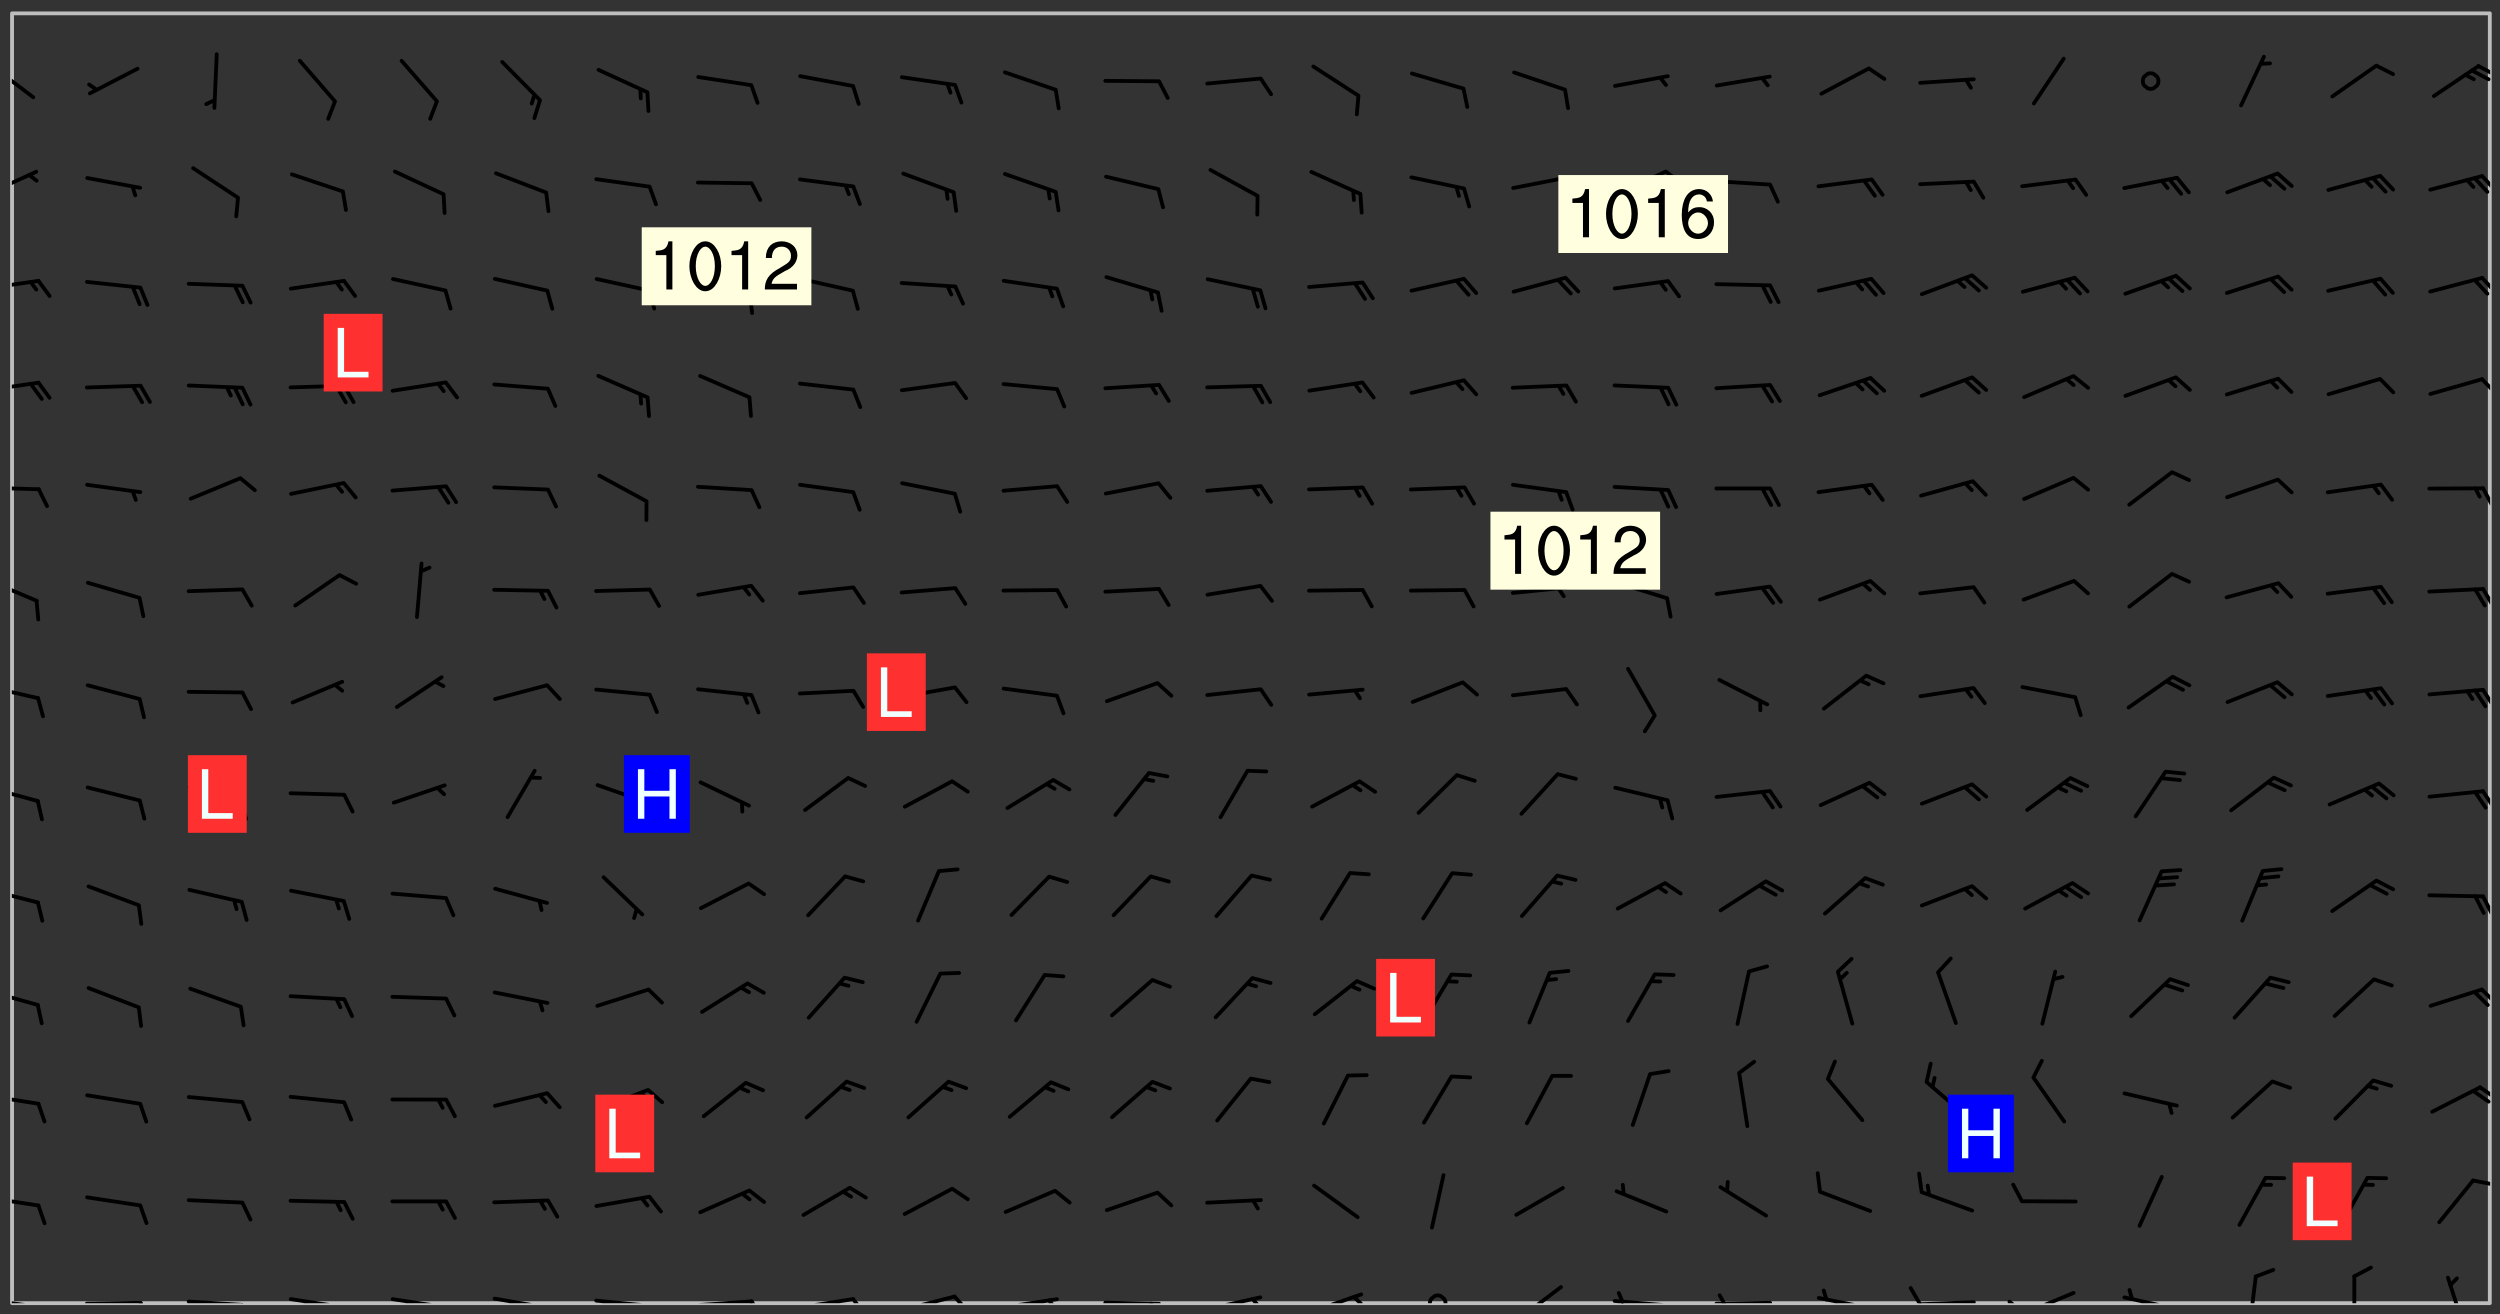 <svg xmlns="http://www.w3.org/2000/svg" role="img" xmlns:xlink="http://www.w3.org/1999/xlink" viewBox="142.45 309.95 326.84 171.84"><rect x="142.45" y="309.95" width="326.84" height="171.84" fill="#333333" stroke="none"/><defs><clipPath id="clip2"><path d="M 144 311.672 L 468 311.672 L 468 480.328 L 144 480.328 Z M 144 311.672"/></clipPath><clipPath id="clip3"><path d="M 144 479 L 148 479 L 148 480.328 L 144 480.328 Z M 144 479"/></clipPath><clipPath id="clip4"><path d="M 147 480 L 149 480 L 149 480.328 L 147 480.328 Z M 147 480"/></clipPath><clipPath id="clip5"><path d="M 153 480 L 162 480 L 162 480.328 L 153 480.328 Z M 153 480"/></clipPath><clipPath id="clip6"><path d="M 160 480 L 163 480 L 163 480.328 L 160 480.328 Z M 160 480"/></clipPath><clipPath id="clip7"><path d="M 166 479 L 175 479 L 175 480.328 L 166 480.328 Z M 166 479"/></clipPath><clipPath id="clip8"><path d="M 173 480 L 176 480 L 176 480.328 L 173 480.328 Z M 173 480"/></clipPath><clipPath id="clip9"><path d="M 180 479 L 188 479 L 188 480.328 L 180 480.328 Z M 180 479"/></clipPath><clipPath id="clip10"><path d="M 187 480 L 189 480 L 189 480.328 L 187 480.328 Z M 187 480"/></clipPath><clipPath id="clip11"><path d="M 193 479 L 201 479 L 201 480.328 L 193 480.328 Z M 193 479"/></clipPath><clipPath id="clip12"><path d="M 200 480 L 202 480 L 202 480.328 L 200 480.328 Z M 200 480"/></clipPath><clipPath id="clip13"><path d="M 206 479 L 215 479 L 215 480.328 L 206 480.328 Z M 206 479"/></clipPath><clipPath id="clip14"><path d="M 213 480 L 216 480 L 216 480.328 L 213 480.328 Z M 213 480"/></clipPath><clipPath id="clip15"><path d="M 220 479 L 228 479 L 228 480.328 L 220 480.328 Z M 220 479"/></clipPath><clipPath id="clip16"><path d="M 227 480 L 229 480 L 229 480.328 L 227 480.328 Z M 227 480"/></clipPath><clipPath id="clip17"><path d="M 233 479 L 241 479 L 241 480.328 L 233 480.328 Z M 233 479"/></clipPath><clipPath id="clip18"><path d="M 240 479 L 243 479 L 243 480.328 L 240 480.328 Z M 240 479"/></clipPath><clipPath id="clip19"><path d="M 246 479 L 255 479 L 255 480.328 L 246 480.328 Z M 246 479"/></clipPath><clipPath id="clip20"><path d="M 253 479 L 256 479 L 256 480.328 L 253 480.328 Z M 253 479"/></clipPath><clipPath id="clip21"><path d="M 260 479 L 268 479 L 268 480.328 L 260 480.328 Z M 260 479"/></clipPath><clipPath id="clip22"><path d="M 266 479 L 270 479 L 270 480.328 L 266 480.328 Z M 266 479"/></clipPath><clipPath id="clip23"><path d="M 273 479 L 281 479 L 281 480.328 L 273 480.328 Z M 273 479"/></clipPath><clipPath id="clip24"><path d="M 279 479 L 281 479 L 281 480.328 L 279 480.328 Z M 279 479"/></clipPath><clipPath id="clip25"><path d="M 286 480 L 295 480 L 295 480.328 L 286 480.328 Z M 286 480"/></clipPath><clipPath id="clip26"><path d="M 292 480 L 294 480 L 294 480.328 L 292 480.328 Z M 292 480"/></clipPath><clipPath id="clip27"><path d="M 300 479 L 308 479 L 308 480.328 L 300 480.328 Z M 300 479"/></clipPath><clipPath id="clip28"><path d="M 305 479 L 308 479 L 308 480.328 L 305 480.328 Z M 305 479"/></clipPath><clipPath id="clip29"><path d="M 313 478 L 321 478 L 321 480.328 L 313 480.328 Z M 313 478"/></clipPath><clipPath id="clip30"><path d="M 319 479 L 321 479 L 321 480.328 L 319 480.328 Z M 319 479"/></clipPath><clipPath id="clip31"><path d="M 329 479 L 332 479 L 332 480.328 L 329 480.328 Z M 329 479"/></clipPath><clipPath id="clip32"><path d="M 340 477 L 347 477 L 347 480.328 L 340 480.328 Z M 340 477"/></clipPath><clipPath id="clip33"><path d="M 353 479 L 361 479 L 361 480.328 L 353 480.328 Z M 353 479"/></clipPath><clipPath id="clip34"><path d="M 353 478 L 355 478 L 355 480.328 L 353 480.328 Z M 353 478"/></clipPath><clipPath id="clip35"><path d="M 366 480 L 375 480 L 375 480.328 L 366 480.328 Z M 366 480"/></clipPath><clipPath id="clip36"><path d="M 367 479 L 369 479 L 369 480.328 L 367 480.328 Z M 367 479"/></clipPath><clipPath id="clip37"><path d="M 379 479 L 388 479 L 388 480.328 L 379 480.328 Z M 379 479"/></clipPath><clipPath id="clip38"><path d="M 380 478 L 382 478 L 382 480.328 L 380 480.328 Z M 380 478"/></clipPath><clipPath id="clip39"><path d="M 393 479 L 401 479 L 401 480.328 L 393 480.328 Z M 393 479"/></clipPath><clipPath id="clip40"><path d="M 391 478 L 394 478 L 394 480.328 L 391 480.328 Z M 391 478"/></clipPath><clipPath id="clip41"><path d="M 406 478 L 414 478 L 414 480.328 L 406 480.328 Z M 406 478"/></clipPath><clipPath id="clip42"><path d="M 404 479 L 408 479 L 408 480.328 L 404 480.328 Z M 404 479"/></clipPath><clipPath id="clip43"><path d="M 419 479 L 428 479 L 428 480.328 L 419 480.328 Z M 419 479"/></clipPath><clipPath id="clip44"><path d="M 420 478 L 422 478 L 422 480.328 L 420 480.328 Z M 420 478"/></clipPath><clipPath id="clip45"><path d="M 436 476 L 438 476 L 438 480.328 L 436 480.328 Z M 436 476"/></clipPath><clipPath id="clip46"><path d="M 449 476 L 451 476 L 451 480.328 L 449 480.328 Z M 449 476"/></clipPath><clipPath id="clip47"><path d="M 462 476 L 465 476 L 465 480.328 L 462 480.328 Z M 462 476"/></clipPath><clipPath id="clip48"><path d="M 144 466 L 148 466 L 148 468 L 144 468 Z M 144 466"/></clipPath><clipPath id="clip49"><path d="M 465 464 L 468 464 L 468 466 L 465 466 Z M 465 464"/></clipPath><clipPath id="clip50"><path d="M 144 452 L 148 452 L 148 455 L 144 455 Z M 144 452"/></clipPath><clipPath id="clip51"><path d="M 466 451 L 468 451 L 468 454 L 466 454 Z M 466 451"/></clipPath><clipPath id="clip52"><path d="M 465 452 L 468 452 L 468 455 L 465 455 Z M 465 452"/></clipPath><clipPath id="clip53"><path d="M 144 439 L 148 439 L 148 442 L 144 442 Z M 144 439"/></clipPath><clipPath id="clip54"><path d="M 466 439 L 468 439 L 468 442 L 466 442 Z M 466 439"/></clipPath><clipPath id="clip55"><path d="M 144 425 L 148 425 L 148 429 L 144 429 Z M 144 425"/></clipPath><clipPath id="clip56"><path d="M 466 426 L 468 426 L 468 430 L 466 430 Z M 466 426"/></clipPath><clipPath id="clip57"><path d="M 144 412 L 148 412 L 148 415 L 144 415 Z M 144 412"/></clipPath><clipPath id="clip58"><path d="M 466 413 L 468 413 L 468 416 L 466 416 Z M 466 413"/></clipPath><clipPath id="clip59"><path d="M 144 399 L 148 399 L 148 402 L 144 402 Z M 144 399"/></clipPath><clipPath id="clip60"><path d="M 466 399 L 468 399 L 468 403 L 466 403 Z M 466 399"/></clipPath><clipPath id="clip61"><path d="M 144 385 L 148 385 L 148 389 L 144 389 Z M 144 385"/></clipPath><clipPath id="clip62"><path d="M 466 386 L 468 386 L 468 390 L 466 390 Z M 466 386"/></clipPath><clipPath id="clip63"><path d="M 144 373 L 148 373 L 148 375 L 144 375 Z M 144 373"/></clipPath><clipPath id="clip64"><path d="M 466 373 L 468 373 L 468 377 L 466 377 Z M 466 373"/></clipPath><clipPath id="clip65"><path d="M 144 359 L 148 359 L 148 362 L 144 362 Z M 144 359"/></clipPath><clipPath id="clip66"><path d="M 466 359 L 468 359 L 468 362 L 466 362 Z M 466 359"/></clipPath><clipPath id="clip67"><path d="M 144 346 L 148 346 L 148 348 L 144 348 Z M 144 346"/></clipPath><clipPath id="clip68"><path d="M 466 346 L 468 346 L 468 349 L 466 349 Z M 466 346"/></clipPath><clipPath id="clip69"><path d="M 144 332 L 148 332 L 148 336 L 144 336 Z M 144 332"/></clipPath><clipPath id="clip70"><path d="M 466 332 L 468 332 L 468 336 L 466 336 Z M 466 332"/></clipPath><clipPath id="clip71"><path d="M 144 318 L 148 318 L 148 323 L 144 323 Z M 144 318"/></clipPath><clipPath id="clip72"><path d="M 466 318 L 468 318 L 468 320 L 466 320 Z M 466 318"/></clipPath><clipPath id="clip73"><path d="M 465 318 L 468 318 L 468 321 L 465 321 Z M 465 318"/></clipPath><g id="surface279" clip-path="url(#clip1)"><path fill="#fff" fill-opacity="0" fill-rule="evenodd" d="M 0 0 L 1000 0 L 1000 1000 L 0 1000 Z M 0 0"/><path fill="#d3d3d3" fill-opacity="0" fill-rule="evenodd" d="M162.152 355.867L161.918 356.16 161.977 356.395 162.094 356.566 162.27 356.801 162.562 357.148 162.676 357.207 162.793 357.035 162.852 356.801 163.027 356.625 163.492 356.449 164.191 356.449 164.426 356.742 164.715 357.559 164.773 357.734 164.949 357.965 165.301 358.199 166 358.898 166.172 359.074 166.406 359.422 166.641 359.832 166.93 360.414 167.34 360.879 167.57 361.113 167.805 361.289 167.922 361.52 168.098 361.812 168.27 362.977 168.27 363.211 168.328 363.5 168.387 363.617 168.504 363.734 168.852 364.145 168.969 364.316 169.145 364.492 169.32 364.727 169.438 364.898 169.609 365.25 169.668 365.484 169.902 365.891 170.137 365.832 169.961 366.008 169.902 366.938 169.32 366.938 169.086 366.824 168.738 366.938 168.621 367.055 168.562 367.348 168.504 367.523 168.387 367.695 167.922 367.988 167.863 368.223 167.805 368.336 167.805 368.98 167.863 369.152 167.863 369.562 167.922 369.621 167.922 370.027 167.98 370.434 168.098 370.609 168.156 370.668 168.387 371.309 168.328 371.602 168.328 372.301 168.27 372.883 168.27 373.117 168.211 373.348 168.156 373.699 168.156 375.621 168.211 375.738 168.637 375.738 168.27 375.855 168.246 376.207 169.137 377.375 170.879 377.914 172.219 378.273 172.219 378.812 172.309 379.621 172.844 380.336 174.363 380.605 175.254 380.52 175.344 381.684 175.879 381.863 177.039 381.684 179.094 380.699 180.254 380.336 182.133 380.16 183.828 379.98 183.648 380.699 182.133 380.785 180.883 380.875 180.078 381.145 179.004 381.953 179.273 382.672 179.809 383.57 179.629 384.195 179.363 385.004 179.629 386.082 180.254 386.98 181.059 387.16 182.309 386.98 182.043 387.703 182.141 388.207 182.195 388.5 182.195 388.672 182.254 388.965 182.254 389.371 182.43 389.488 182.781 389.605 183.188 389.605 183.48 389.43 183.594 389.312 183.652 389.195 183.77 388.965 183.828 388.789 184.18 388.324 184.41 388.148 184.586 388.09 184.762 388.148 184.82 388.324 184.938 389.312 184.992 389.781 185.051 389.953 185.168 390.188 185.344 390.246 186.16 390.305 186.449 390.305 186.566 390.539 186.625 390.945 186.684 391.297 186.684 392.402 186.801 392.695 186.918 393.043 187.207 393.742 187.383 394.094 187.965 394.848 188.316 395.023 188.488 395.082 188.957 395.316 189.598 395.781 189.945 396.016 190.238 396.191 190.531 396.246 190.762 396.309 191.578 396.656 191.871 396.832 191.984 397.004 192.336 397.355 192.453 397.531 192.977 398.172 192.977 398.461 193.035 398.812 193.035 399.16 193.094 399.512 193.152 399.801 193.27 399.859 193.441 399.918 193.617 399.918 194.199 400.152 194.375 400.27 194.551 400.559 194.727 400.793 194.84 401.027 195.133 401.258 195.25 401.375 195.25 401.785 195.309 401.84 195.598 402.074 195.832 402.191 195.891 402.309 196.008 402.48 196.066 402.598 196.297 402.832 196.355 403.008 196.59 403.066 196.707 403.125 196.59 403.238 196.531 403.355 196.531 403.473 196.414 403.766 196.297 404.055 196.297 404.637 196.473 404.754 196.59 404.812 196.648 404.93 196.766 405.047 196.879 405.105 197.055 405.453 197.113 405.805 197.172 406.211 197.172 406.387 197.113 406.562 196.996 407.262 196.996 407.434 197.113 407.609 197.406 407.902 197.812 407.902 197.988 408.02 198.105 408.191 198.223 408.484 198.223 408.719 197.695 408.719 197.465 408.484 197.23 408.484 197.055 408.543 196.996 409.242 197.055 409.59 197.172 409.766 197.348 410.176 197.465 410.406 197.754 410.875 197.93 410.93 198.453 410.93 198.688 410.988 199.445 411.629 199.504 411.922 199.504 412.156 199.562 412.215 199.793 412.562 199.793 412.914 199.676 413.086 199.676 413.379 199.969 413.668 200.262 413.844 200.434 413.902 200.727 414.078 201.02 414.195 201.602 414.602 201.891 414.836 202.184 415.012 202.402 415.172 202.418 415.184 202.648 415.359 203.289 415.883 203.465 416.117 203.582 416.293 203.758 416.469 203.871 416.641 203.871 417.281 203.988 417.457 204.457 417.574 205.039 417.691 205.273 417.75 205.504 417.863 205.797 417.98 205.91 418.039 206.496 418.391 206.785 418.562 206.961 418.625 207.137 418.68 207.312 418.738 208.012 419.09 208.301 419.266 208.535 419.32 208.824 419.496 209.059 419.613 209.699 420.02 209.992 420.137 210.164 420.195 210.398 420.254 210.809 420.312 211.039 420.371 211.273 420.488 211.332 420.66 210.922 420.836 211.391 420.895 211.449 421.188 211.562 421.422 211.738 421.477 211.973 421.535 212.148 421.594 212.555 421.711 213.195 421.945 213.312 422.117 213.371 422.352 213.371 422.527 213.312 422.645 213.254 423.051 213.488 423.285 213.605 423.344 213.953 423.461 214.594 423.691 214.77 423.809 215.059 423.926 215.234 424.102 215.469 424.566 216.051 425.672 216.227 425.848 216.574 426.023 216.75 426.141 217.102 426.258 218.148 426.781 218.383 426.84 218.848 426.953 219.141 427.012 219.605 427.188 220.363 427.77 220.598 428.004 220.945 428.469 221.121 428.645 221.41 428.879 222.227 429.578 222.52 429.754 222.809 430.043 223.102 430.219 223.395 430.508 224.09 431.148 224.266 431.324 224.559 431.559 224.848 431.793 225.316 432.082 225.957 432.664 226.305 432.898 226.539 433.191 226.887 433.539 227.238 434.004 228.172 434.996 228.52 435.402 228.637 435.578 228.871 435.637 228.984 435.754 229.629 435.93 229.859 436.043 230.094 436.102 230.387 436.277 230.617 436.395 231.551 437.094 231.957 437.5 232.191 437.676 232.598 437.852 232.832 437.969 233.648 438.316 233.996 438.551 234.23 438.668 234.523 438.957 234.754 439.074 235.512 439.426 235.863 439.598 236.094 439.656 236.387 439.773 236.621 439.832 237.492 440.008 238.309 440.008 238.777 440.238 238.949 440.297 239.824 440.996 240.289 441.113 240.582 441.172 240.758 441.23 240.988 441.289 241.457 441.348 241.805 441.406 242.156 441.465 242.562 441.523 242.855 441.523 243.027 441.582 243.027 441.812 243.203 441.988 243.496 441.988 243.844 442.047 244.195 442.105 244.895 442.223 245.535 442.223 246 441.988 246.293 441.812 246.465 441.695 246.875 441.523 247.164 441.348 248.098 440.883 248.566 440.59 249.09 440.297 249.555 440.125 250.02 439.949 251.07 439.484 251.359 439.367 251.77 439.25 252.059 439.133 252.586 438.957 254.102 438.258 254.684 437.91 254.973 437.852 255.266 437.793 255.613 437.676 256.488 437.445 256.84 437.328 256.953 437.328 257.188 437.27 258.062 437.035 258.297 436.977 259.109 436.977 259.461 436.918 260.277 436.801 260.449 436.742 260.801 436.688 261.094 436.629 261.324 436.57 262.141 436.395 262.316 436.336 262.664 436.336 262.898 436.277 263.363 436.16 264.121 435.988 264.355 435.93 264.703 435.93 265.113 435.812 265.402 435.754 266.688 435.695 266.977 435.695 267.387 435.637 267.617 435.578 267.793 435.578 268.668 435.461 269.074 435.461 269.484 435.344 269.832 435.344 270.184 435.23 271.055 435.172 272.805 435.172 273.852 435.461 274.262 435.578 274.551 435.695 274.902 435.812 275.191 435.93 276.242 436.102 276.531 436.16 276.824 436.16 277.117 436.219 277.289 436.277 277.699 436.336 277.871 436.395 277.988 436.453 278.105 436.453 278.223 436.512 278.574 436.57 278.688 436.57 279.098 436.637 281.02 437.031 282.945 437.426 284.465 437.875 286.16 438.594 288.305 439.398 289.91 438.68 291.34 437.875 292.5 436.797 293.75 436.348 296.785 435.629 298.66 435.27 300.805 433.922 303.039 432.668 305.539 431.41 307.234 430.961 309.02 430.781 310.18 430.512 310.805 431.051 312.145 430.781 312.859 429.793 313.844 428.449 314.289 428.27 315.094 427.91 316.969 427.371 318.754 426.922 320.004 426.652 321.164 426.562 322.863 426.473 324.824 426.203 326.074 426.113 326.613 426.113 327.238 426.023 328.129 426.023 330.273 425.844 332.684 425.664 335.273 425.574 336.969 425.754 338.578 425.844 340.008 426.203 341.168 426.922 343.043 427.91 344.203 429.438 344.469 430.152 345.098 430.242 345.453 431.141 345.988 431.68 346.523 433.207 347.598 433.566 348.133 433.566 347.328 434.102 347.418 435.809 348.133 438.504 349.023 439.309 349.918 440.297 350.633 441.555 352.418 442.094 353.938 441.914 354.293 443.258 355.902 442.453 356.883 441.914 357.152 442.184 357.469 441.969 357.688 441.824 358.488 442.273 358.938 441.914 359.293 441.914 359.828 441.645 360.367 440.926 360.902 440.656 361.527 439.668 362.688 440.117 363.527 440.488 364.922 441.105 366.617 440.926 368.223 440.926 370.008 441.016 370.188 439.309 370.723 437.965 371.527 438.234 372.02 439.082 372.422 439.488 372.332 440.027 372.332 440.387 373.047 440.836 373.758 440.566 375.188 440.566 375.547 441.555 375.992 442.812 376.707 444.156 377.957 444.785 379.652 445.414 380.367 445.234 380.547 444.695 381.527 444.605 381.977 444.965 382.062 446.223 381.797 446.852 381.262 447.031 381.262 447.57 381.977 448.555 382.242 449.094 383.227 450.082 384.027 451.16 383.762 451.52 383.672 452.418 383.047 454.75 382.691 456.816 382.602 458.609 382.422 459.328 382.332 459.867 382.332 461.305 381.352 463.188 380.992 464.895 380.457 465.793 379.652 466.961 379.387 467.5 381.441 468.754 381.527 469.113 381.172 469.652 381.082 469.473 381.082 470.281 381.172 471.719 380.727 472.434 379.652 472.527 379.387 473.242 379.922 474.141 380.727 474.859 381.887 475.668 383.227 475.938 383.672 476.297 383.316 476.746 381.527 476.656 380.277 476.207 379.562 475.488 378.938 475.398 378.762 478.988 378.574 480.297 467.934 480.297 467.934 311.703 412.664 311.703 412.664 360.785 413.426 360.91 416.715 361.453 418.738 364.289 418.738 367.043 421.09 367.375 423.438 367.707 427.488 367.707 426.109 371.867 424.086 372.574 422.062 373.277 421.52 373.621 418.926 375.238 418.738 375.355 416.715 373.277 415.984 370.535 413.312 368.457 411.938 364.957 411.871 364.875 409.914 362.203 412.664 360.785 412.664 311.703 294.422 311.703 294.422 403.117 294.539 403.148 294.672 403.16 294.746 403.234 294.852 403.281 294.941 403.34 295.027 403.398 295.117 403.457 295.414 403.754 295.473 403.844 295.504 403.961 295.531 404.078 295.547 404.215 295.516 404.332 295.457 404.422 295.398 404.508 295.355 404.613 295.309 404.715 295.281 404.836 295.281 404.98 295.457 405.25 295.605 405.398 295.68 405.484 295.754 405.559 295.797 405.664 295.859 405.754 295.918 405.84 295.961 405.945 296.02 406.035 296.066 406.137 296.109 406.242 296.168 406.328 296.285 406.508 296.359 406.582 296.422 406.668 296.48 406.758 296.523 406.863 296.582 406.953 296.641 407.039 296.703 407.129 296.762 407.219 296.805 407.32 296.922 407.5 296.996 407.574 297.055 407.66 297.129 407.734 297.219 407.793 297.324 407.84 297.473 407.84 297.605 407.824 297.738 407.84 297.84 407.793 297.914 407.719 297.961 407.617 297.945 407.484 297.945 407.336 297.898 407.23 297.871 407.113 297.824 407.012 297.797 406.891 297.754 406.789 297.691 406.699 297.648 406.598 297.605 406.492 297.574 406.375 297.559 406.242 297.547 406.105 297.633 406.047 297.691 405.961 297.812 405.93 297.855 406.035 297.871 406.168 297.871 406.285 297.93 406.387 297.988 406.477 298.078 406.535 298.227 406.684 298.285 406.773 298.328 406.879 298.316 406.98 298.402 407.039 298.508 407.086 298.594 407.145 298.684 407.203 298.758 407.277 298.641 407.305 298.535 407.352 298.449 407.41 298.375 407.484 298.316 407.574 298.254 407.66 298.227 407.781 298.18 407.883 298.137 407.988 298.105 408.105 298.094 408.238 298.078 408.371 298.078 408.52 298.105 408.637 298.152 408.742 298.195 408.844 298.254 408.934 298.328 409.008 298.418 409.066 298.492 409.141 298.582 409.199 298.641 409.289 298.684 409.395 298.73 409.496 298.848 409.527 298.98 409.543 299.129 409.543 299.246 409.512 299.352 409.555 299.395 409.66 299.441 409.762 299.469 409.883 299.5 410 299.527 410.117 299.559 410.238 299.586 410.355 299.691 410.398 299.793 410.445 299.926 410.43 300.074 410.578 300.137 410.664 300.211 410.738 300.281 410.812 300.371 410.875 300.477 410.918 300.578 410.961 300.695 410.992 300.832 411.008 300.949 410.977 301.023 410.902 301.051 410.785 301.039 410.652 301.008 410.531 300.98 410.414 301.023 410.309 301.141 410.309 301.23 410.371 301.348 410.398 301.496 410.398 301.629 410.414 301.777 410.414 301.91 410.43 302.043 410.414 302.191 410.414 302.324 410.398 302.457 410.387 302.594 410.398 302.711 410.371 302.844 410.355 303.035 410.297 302.977 410.473 302.961 410.605 302.934 410.727 302.918 410.859 302.859 410.945 302.727 410.961 302.621 411.008 302.516 411.051 302.398 411.082 302.281 411.109 302.016 411.141 301.867 411.141 301.734 411.156 301.66 411.23 301.719 411.316 301.867 411.465 301.984 411.645 302.059 411.715 302.148 411.777 302.238 411.836 302.324 411.895 302.414 411.953 302.516 411.996 302.621 412.059 302.727 412.102 302.812 412.16 302.918 412.207 303.02 412.25 303.199 412.367 303.258 412.457 303.215 412.559 303.168 412.664 303.184 412.797 303.406 413.02 303.465 413.109 303.508 413.211 303.539 413.332 303.582 413.434 303.598 413.566 303.629 413.684 303.641 413.82 303.672 413.938 303.82 414.086 303.922 414.129 304.027 414.172 304.145 414.203 304.277 414.219 304.414 414.234 304.531 414.234 304.648 414.203 304.738 414.145 304.781 414.039 304.828 413.938 304.871 413.832 304.902 413.715 304.914 413.582 304.914 413.434 304.902 413.301 304.887 413.168 304.855 413.051 304.812 412.945 304.766 412.84 304.723 412.738 304.68 412.633 304.664 412.5 304.68 412.367 304.707 412.25 304.738 412.133 304.766 412.012 304.812 411.91 304.902 411.852 304.988 411.789 305.062 411.715 305.152 411.656 305.375 411.434 305.434 411.348 305.508 411.273 305.625 411.094 305.684 411.008 305.684 410.859 305.609 410.785 305.508 410.738 305.402 410.695 305.301 410.652 305.242 410.562 305.195 410.457 305.168 410.34 305.258 410.281 305.375 410.25 305.477 410.207 305.656 410.09 305.805 409.941 305.816 409.809 305.805 409.703 305.715 409.645 305.582 409.66 305.434 409.66 305.301 409.676 305.168 409.66 305.047 409.629 304.961 409.57 304.887 409.496 304.828 409.406 304.766 409.32 304.648 409.141 304.59 409.055 304.621 408.934 304.707 408.875 304.828 408.844 304.887 408.758 304.887 408.637 304.855 408.52 304.797 408.43 304.738 408.344 304.691 408.238 304.664 408.121 304.648 407.988 304.707 407.898 304.781 407.824 304.871 407.766 304.988 407.586 305.062 407.512 305.121 407.426 305.27 407.277 305.391 407.246 305.523 407.23 305.656 407.246 305.73 407.32 305.773 407.426 305.789 407.559 305.758 407.676 305.641 407.707 305.508 407.719 305.359 407.867 305.316 407.973 305.27 408.074 305.242 408.195 305.211 408.312 305.211 408.461 305.242 408.578 305.285 408.684 305.344 408.773 305.418 408.844 305.492 408.918 305.609 408.949 305.73 408.977 305.848 408.949 305.98 408.934 306.098 408.934 306.188 408.992 306.262 409.066 306.309 409.172 306.367 409.258 306.469 409.305 306.602 409.32 306.707 409.363 306.793 409.422 306.781 409.527 306.707 409.602 306.527 409.719 306.469 409.809 306.379 409.867 306.309 409.941 306.234 410.016 306.172 410.105 306.145 410.223 306.129 410.355 306.145 410.488 306.129 410.621 306.129 410.77 306.145 410.902 306.172 411.02 306.203 411.141 306.277 411.215 306.367 411.273 306.453 411.332 306.543 411.391 306.66 411.422 306.66 411.508 306.559 411.555 306.469 411.613 306.203 411.645 306.086 411.672 305.938 411.672 305.832 411.715 305.73 411.762 305.672 411.852 305.609 412.086 305.598 412.219 305.566 412.34 305.551 412.473 305.551 412.766 305.539 412.898 305.551 413.035 305.566 413.168 305.699 413.184 305.832 413.195 305.953 413.227 306.039 413.285 306.113 413.359 306.16 413.465 306.203 413.566 306.219 413.699 306.219 414.145 306.203 414.277 306.203 414.723 306.234 414.988 306.262 415.105 306.277 415.238 306.309 415.355 306.395 415.566 306.426 415.832 306.426 415.98 306.395 416.098 306.367 416.215 306.336 416.336 306.309 416.453 306.277 416.57 306.246 416.691 306.234 416.824 306.219 416.957 306.309 417.016 306.426 416.984 306.527 417 306.574 417.105 306.543 417.371 306.543 417.812 306.5 417.918 306.453 418.023 306.41 418.125 306.367 418.23 306.309 418.316 306.277 418.438 306.234 418.555 306.203 418.672 306.188 418.805 306.203 418.938 306.262 419.027 306.367 419.074 306.453 419.133 306.512 419.219 306.5 419.355 306.469 419.473 306.426 419.574 306.426 420.02 306.41 420.152 306.41 420.301 306.379 420.418 306.336 420.523 306.309 420.641 306.262 420.746 306.219 420.848 306.188 420.969 306.16 421.086 306.129 421.219 306.098 421.336 306.07 421.453 306.027 421.559 305.996 421.676 305.965 421.797 305.953 421.93 305.938 422.062 305.938 422.359 305.965 422.477 305.965 422.625 306.012 423.023 306.039 423.141 306.098 423.23 306.219 423.262 306.367 423.262 306.5 423.246 306.559 423.336 306.559 423.453 306.5 423.543 306.41 423.602 306.309 423.645 306.203 423.691 306.113 423.75 306.027 423.809 305.891 423.824 305.773 423.793 305.641 423.777 305.539 423.824 305.477 423.91 305.465 424.047 305.449 424.18 305.418 424.297 305.391 424.414 305.375 424.547 305.344 424.668 305.344 424.965 305.359 425.098 305.391 425.215 305.391 425.363 305.402 425.496 305.402 425.645 305.375 425.762 305.328 425.863 305.301 425.984 305.27 426.102 305.211 426.191 305.137 426.266 305.035 426.309 304.93 426.355 304.812 426.383 304.691 426.414 304.59 426.367 304.648 426.281 304.754 426.234 304.781 426.117 304.812 426 304.84 425.879 304.871 425.762 304.871 425.613 304.887 425.48 304.855 425.363 304.812 425.258 304.707 425.273 304.633 425.348 304.531 425.391 304.441 425.453 304.367 425.527 304.324 425.629 304.309 425.762 304.277 425.879 304.25 426 304.219 426.117 304.191 426.234 304.16 426.355 304.133 426.473 304.102 426.59 304.059 426.695 303.969 426.754 303.879 426.754 303.762 426.723 303.73 426.637 303.746 426.5 303.715 426.383 303.715 426.234 303.703 426.102 303.703 425.953 303.641 425.719 303.613 425.598 303.57 425.496 303.523 425.391 303.465 425.305 303.406 425.215 303.363 425.109 303.301 425.023 303.152 424.875 303.082 424.801 302.977 424.754 302.871 424.711 302.77 424.668 302.473 424.371 302.383 424.297 302.297 424.238 302.191 424.195 302.102 424.133 302.016 424.074 301.91 424.031 301.82 423.973 301.734 423.91 301.66 423.84 301.555 423.793 301.469 423.734 301.363 423.691 301.273 423.629 301.172 423.586 301.066 423.543 300.98 423.484 300.875 423.438 300.77 423.395 300.668 423.348 300.578 423.289 300.477 423.246 300.371 423.203 300.281 423.141 300.164 423.113 300.031 423.098 299.898 423.113 299.75 423.113 299.617 423.129 299.5 423.098 299.41 423.039 299.336 422.965 299.246 422.906 299.145 422.859 298.996 422.859 298.875 422.832 298.773 422.789 298.699 422.715 298.582 422.535 298.492 422.477 298.391 422.434 298.301 422.371 298.195 422.328 298.105 422.27 298.02 422.211 297.914 422.164 297.855 422.078 297.797 421.988 297.754 421.883 297.707 421.781 297.633 421.707 297.547 421.648 297.473 421.574 297.383 421.516 297.16 421.293 297.117 421.188 297.086 420.922 297.191 420.879 297.336 420.879 297.441 420.922 297.516 420.996 297.605 421.055 297.691 421.113 297.797 421.16 297.887 421.219 298.035 421.367 298.105 421.441 298.254 421.59 298.316 421.676 298.391 421.75 298.477 421.809 298.551 421.883 298.641 421.945 298.73 422.004 298.816 422.062 299.086 422.238 299.188 422.285 299.293 422.328 299.395 422.371 299.441 422.297 299.5 422.211 299.574 422.137 299.645 422.062 299.75 422.105 299.824 422.18 299.883 422.27 299.926 422.371 299.973 422.477 300.016 422.582 300.137 422.609 300.254 422.582 300.328 422.492 300.371 422.387 300.43 422.297 300.504 422.223 300.609 422.18 300.727 422.152 300.859 422.164 300.949 422.223 301.098 422.371 301.156 422.461 301.199 422.566 301.246 422.668 301.289 422.773 301.332 422.875 301.438 422.922 301.543 422.965 301.676 422.98 301.762 422.922 301.82 422.832 301.895 422.758 302 422.715 302.117 422.742 302.223 422.789 302.324 422.832 302.43 422.875 302.531 422.922 302.711 423.039 302.711 423.156 302.695 423.289 302.711 423.422 302.727 423.559 302.785 423.645 302.887 423.691 303.008 423.719 303.125 423.75 303.273 423.75 303.391 423.719 303.449 423.629 303.629 423.512 303.688 423.422 303.762 423.348 303.82 423.262 303.938 423.082 304.117 422.965 304.234 422.996 304.324 423.055 304.367 423.129 304.352 423.262 304.352 423.379 304.441 423.438 304.59 423.438 304.723 423.422 304.855 423.41 305.121 423.379 305.227 423.336 305.344 423.305 305.465 423.277 305.539 423.203 305.609 423.129 305.672 423.039 305.656 422.934 305.609 422.832 305.508 422.789 305.402 422.773 305.285 422.801 305.02 422.832 304.871 422.832 304.797 422.758 304.707 422.699 304.59 422.668 304.473 422.641 304.34 422.625 304.191 422.625 304.059 422.641 303.762 422.641 303.656 422.594 303.508 422.445 303.465 422.344 303.406 422.254 303.629 422.031 303.715 421.973 303.82 421.93 303.938 421.898 304.07 421.883 304.203 421.898 304.34 421.914 304.441 421.957 304.574 421.945 304.664 421.883 304.766 421.84 304.828 421.75 304.781 421.648 304.691 421.59 304.574 421.559 304.473 421.516 304.414 421.426 304.352 421.336 304.352 421.219 304.367 421.086 304.473 421.039 304.547 420.969 304.547 420.848 304.457 420.789 304.426 420.672 304.516 420.613 304.59 420.539 304.633 420.434 304.691 420.344 304.738 420.242 304.754 420.109 304.754 419.961 304.707 419.855 304.664 419.754 304.574 419.695 304.441 419.68 304.34 419.637 304.203 419.621 304.086 419.59 303.641 419.59 303.508 419.574 303.375 419.562 303.242 419.547 303.125 419.516 302.977 419.516 302.844 419.5 302.711 419.488 302.445 419.457 302.324 419.414 302.238 419.355 302.164 419.281 302.164 419.133 302.176 419 302.281 418.953 302.383 418.91 302.516 418.895 302.668 418.895 302.801 418.879 303.094 418.879 303.215 418.91 303.316 418.953 303.406 419.012 303.641 419.074 303.762 419.027 303.852 418.969 303.953 418.926 304.086 418.91 304.191 418.953 304.293 419 304.426 419.012 304.547 418.984 304.691 418.984 304.812 418.953 304.93 418.926 305.035 418.879 305.109 418.805 305.195 418.746 305.344 418.598 305.402 418.512 305.449 418.406 305.477 418.289 305.492 418.184 305.391 418.141 305.301 418.082 305.184 418.051 305.078 418.008 304.988 417.945 304.914 417.859 304.84 417.785 304.738 417.742 304.633 417.695 304.531 417.652 304.473 417.562 304.426 417.461 304.34 417.25 304.277 417.164 304.219 417.074 304.145 417 304.059 416.941 303.789 416.941 303.672 416.973 303.582 417.031 303.48 417.074 303.348 417.09 303.242 417.074 303.215 416.957 303.152 416.867 303.035 416.836 302.934 416.793 302.785 416.645 302.754 416.527 302.738 416.422 302.812 416.348 302.992 416.23 303.109 416.203 303.227 416.172 303.363 416.188 303.465 416.23 303.57 416.273 303.672 416.32 303.777 416.363 303.895 416.395 304.027 416.41 304.145 416.438 304.277 416.453 304.383 416.438 304.473 416.379 304.398 416.305 304.293 416.262 304.219 416.188 304.145 416.098 303.996 415.949 303.91 415.891 303.82 415.832 303.746 415.758 303.656 415.699 303.555 415.652 303.434 415.625 303.332 415.578 303.227 415.535 303.109 415.504 303.008 415.461 302.887 415.43 302.738 415.43 302.621 415.461 302.516 415.504 302.43 415.566 302.25 415.684 302.164 415.742 302.074 415.801 301.969 415.848 301.883 415.906 301.777 415.949 301.676 415.992 301.57 416.039 301.496 416.113 301.438 416.203 301.379 416.289 301.332 416.395 301.273 416.48 301.199 416.555 301.066 416.543 300.949 416.512 300.832 416.512 300.758 416.586 300.668 416.645 300.594 416.719 300.504 416.777 300.418 416.836 300.312 416.883 300.211 416.926 300.074 416.941 299.973 416.898 299.824 416.75 299.719 416.703 299.633 416.703 299.527 416.75 299.426 416.793 299.305 416.824 299.188 416.793 299.113 416.719 299.113 416.602 299.145 416.48 299.219 416.41 299.277 416.32 299.352 416.246 299.469 416.215 299.574 416.172 299.867 416.172 300 416.156 300.137 416.141 300.238 416.098 300.328 416.039 300.43 415.992 300.52 415.934 300.652 415.922 300.742 415.98 300.875 415.992 300.965 415.934 301.051 415.875 301.156 415.832 301.246 415.773 301.332 415.711 301.422 415.652 301.57 415.504 301.629 415.418 301.688 415.328 301.793 415.285 301.926 415.27 302.043 415.297 302.164 415.328 302.223 415.27 302.281 415.18 302.312 414.914 302.34 414.797 302.445 414.809 302.578 414.824 302.68 414.781 302.77 414.723 302.828 414.633 302.902 414.559 302.961 414.469 303.008 414.367 303.02 414.234 303.008 414.102 302.961 413.996 302.812 413.848 302.754 413.758 302.695 413.672 302.652 413.566 302.652 413.121 302.668 412.988 302.668 412.84 302.68 412.707 302.621 412.648 302.531 412.707 302.43 412.664 302.25 412.547 302.164 412.488 302.102 412.398 302.043 412.309 301.969 412.234 301.883 412.176 301.762 412.207 301.66 412.219 301.555 412.266 301.469 412.324 301.363 412.367 301.215 412.516 301.125 412.574 301.039 412.633 300.949 412.695 300.844 412.738 300.711 412.754 300.711 412.633 300.816 412.59 300.934 412.559 301.008 412.488 301.051 412.383 301.051 412.234 301.023 412.117 300.875 411.969 300.742 411.953 300.594 411.953 300.477 411.984 300.371 412.027 300.27 412.07 300.18 412.133 300.062 412.16 299.988 412.086 300 411.953 299.957 411.852 299.914 411.746 299.824 411.688 299.707 411.715 299.586 411.746 299.469 411.777 299.367 411.82 299.246 411.852 299.145 411.895 299.039 411.938 298.949 411.996 298.848 412.012 298.848 411.895 298.863 411.762 298.805 411.672 298.73 411.715 298.582 411.863 298.523 411.953 298.449 412.027 298.402 412.133 298.359 412.234 298.285 412.309 298.227 412.398 298.152 412.473 298.094 412.559 298.02 412.633 297.93 412.695 297.855 412.766 297.781 412.84 297.68 412.855 297.547 412.871 297.441 412.828 297.441 412.707 297.59 412.559 297.633 412.457 297.691 412.367 297.738 412.266 297.781 412.16 297.84 412.07 297.871 411.953 297.914 411.852 297.945 411.73 297.973 411.613 298.02 411.508 298.062 411.406 298.105 411.301 298.18 411.23 298.27 411.168 298.359 411.109 298.461 411.066 298.758 411.066 299.023 411.035 299.129 410.992 299.055 410.918 298.938 410.887 298.832 410.844 298.742 410.785 298.641 410.738 298.551 410.68 298.449 410.637 298.344 410.594 298.254 410.531 298.168 410.473 298.062 410.43 297.961 410.387 297.84 410.355 297.723 410.324 297.621 410.281 297.5 410.25 297.398 410.207 297.309 410.148 297.266 410.043 297.25 409.91 297.352 409.867 297.484 409.852 297.621 409.867 297.754 409.852 297.855 409.809 297.914 409.719 297.93 409.613 297.84 409.555 297.766 409.48 297.664 409.438 297.574 409.379 297.426 409.23 297.383 409.125 297.367 408.992 297.367 408.699 297.309 408.609 297.219 408.551 297.145 408.477 297.102 408.371 297.07 408.254 297.012 408.164 296.938 408.09 296.82 408.062 296.746 407.988 296.656 407.93 296.566 407.867 296.48 407.809 296.406 407.734 296.348 407.648 296.301 407.543 296.215 407.484 296.066 407.336 295.871 407.277 295.738 407.293 295.637 407.336 295.562 407.41 295.516 407.512 295.473 407.617 295.414 407.707 295.355 407.793 295.059 408.09 294.969 408.148 294.883 408.148 294.82 408.062 294.777 407.957 294.809 407.84 294.867 407.75 294.895 407.633 294.883 407.5 294.793 407.438 294.688 407.484 294.57 407.512 294.453 407.543 294.184 407.719 294.082 407.766 293.965 407.793 293.859 407.84 293.77 407.898 293.668 407.941 293.609 407.855 293.562 407.75 293.578 407.617 293.625 407.512 293.695 407.438 293.77 407.367 293.828 407.277 293.828 407.129 293.785 407.023 293.547 407.023 293.445 407.07 293.414 407.188 293.387 407.305 293.355 407.426 293.281 407.469 293.148 407.484 293.074 407.438 293.031 407.336 292.988 407.23 292.941 407.129 292.898 407.023 292.777 407.055 292.676 407.098 292.543 407.113 292.426 407.145 292.32 407.188 292.23 407.246 292.129 407.293 292.008 407.32 291.875 407.336 291.773 407.293 291.715 407.203 291.668 407.098 291.625 406.996 291.582 406.891 291.582 406.773 291.641 406.684 291.727 406.625 291.906 406.508 292.008 406.461 292.113 406.418 292.219 406.359 292.32 406.316 292.41 406.254 292.512 406.211 292.617 406.152 292.719 406.105 292.809 406.047 292.914 406.004 293.016 405.961 293.105 405.898 293.207 405.855 293.344 405.84 293.461 405.871 293.562 405.914 293.684 405.945 293.785 405.988 293.891 406.035 293.992 406.078 294.098 406.121 294.199 406.168 294.305 406.211 294.406 406.254 294.512 406.301 294.598 406.359 294.703 406.402 294.82 406.434 294.926 406.477 295.027 406.523 295.117 406.582 295.223 406.625 295.324 406.668 295.43 406.715 295.547 406.742 295.648 406.789 295.77 406.816 295.918 406.816 296.004 406.758 296.02 406.656 296.078 406.566 296.051 406.449 295.977 406.375 295.859 406.195 295.785 406.121 295.695 406.047 295.516 405.93 295.43 405.871 295.324 405.828 295.223 405.781 294.953 405.605 294.895 405.516 294.82 405.441 294.762 405.352 294.719 405.25 294.688 405.133 294.672 404.996 294.672 404.434 294.66 404.301 294.645 404.168 294.613 404.051 294.598 403.918 294.586 403.785 294.555 403.664 294.332 403.441 294.273 403.355 294.258 403.25 294.289 403.133 294.422 403.117 294.422 311.703 172.992 311.703 172.992 313.156 172.934 313.391 172.582 314.441 172.41 314.965 172.293 315.312 172.117 315.723 172 315.895 171.766 316.188 171.535 316.246 171.184 316.246 171.066 316.305 170.836 316.711 170.836 317.004 170.953 317.18 171.184 317.41 171.301 317.645 171.941 318.402 172.234 318.867 172.41 319.102 172.641 319.453 172.875 319.801 173.516 320.617 173.691 321.082 173.863 321.492 173.98 322.188 174.156 322.656 174.273 324.055 174.332 324.52 174.332 325.395 174.449 326.441 174.449 331.223 174.391 331.688 174.039 332.969 173.863 333.492 173.75 333.902 173.398 334.832 172.934 336 172.699 336.582 172.582 336.758 172.41 337.105 172.234 337.512 171.883 338.328 171.824 338.621 171.711 338.914 171.594 339.203 171.535 339.379 171.418 340.254 171.359 340.66 171.301 340.777 171.242 340.953 171.184 341.125 170.953 341.652 170.836 341.824 170.836 342.059 170.719 342.293 170.66 342.465 170.484 343.051 170.484 343.34 170.426 343.516 170.426 343.809 170.367 343.922 170.309 344.449 170.309 344.621 170.254 344.855 170.254 347.477 170.078 348.293 169.961 348.469 169.785 348.703 169.668 348.875 169.555 349.109 168.969 350.043 168.738 350.332 168.445 350.797 168.27 351.031 167.98 351.383 167.629 352.082 167.516 352.312 167.34 352.723 167.164 352.953 166.758 353.48 165.941 354.18 165.648 354.352 165.359 354.586 165.184 354.703 165.008 354.879 164.484 355.285 163.957 355.461 163.785 355.637 163.551 355.691 162.91 355.867 162.152 355.867M174.363 386.891L173.289 387.34 173.648 388.234 174.898 387.52 175.344 386.98 174.363 386.891"/><path fill="#d3d3d3" fill-opacity="0" fill-rule="evenodd" d="M201.508 416.598L200.613 416.598 201.062 417.227 202.043 417.586 202.848 417.496 203.293 416.508 203.117 416.598 202.402 416.242 201.508 416.598M356.129 475.668L356.07 475.145 356.07 474.852 356.184 474.559 356.242 474.328 356.711 473.859 356.824 473.859 356.941 473.746 357.059 473.688 357.234 473.688 357.469 473.629 357.816 473.629 358.051 473.688 358.168 473.746 358.398 473.918 358.457 474.094 358.574 474.676 358.574 474.969 358.457 475.145 358.285 475.434 358.109 475.609 357.582 476.133 357.352 476.367 357.234 476.426 357.059 476.426 356.941 476.367 356.535 476.074 356.359 475.957 356.242 475.898 356.184 475.785 356.129 475.668M362.77 464.711L362.711 464.539 362.711 463.43 362.77 463.258 362.945 463.199 363.117 463.141 363.293 463.141 363.527 463.082 363.645 463.141 363.703 463.84 363.645 464.012 363.527 464.188 363.41 464.246 363.176 464.77 363.062 464.828 362.828 464.828 362.77 464.711M372.383 450.32L372.266 450.145 372.266 449.445 372.559 448.57 372.676 448.398 372.852 448.047 372.965 447.816 373.082 447.523 373.434 446.766 373.551 446.535 373.723 446.301 373.898 446.301 374.016 446.242 374.656 446.242 374.773 446.301 375.008 446.535 375.18 446.648 375.531 446.941 375.648 447.059 375.762 447.234 375.762 447.348 375.879 447.406 375.996 447.523 375.996 448.223 375.938 448.398 375.938 448.629 375.879 448.805 375.531 449.855 375.414 450.086 375.297 450.32 375.18 450.379 374.949 450.613 374.309 450.902 373.434 450.902 373.023 450.785 372.383 450.32"/><path fill="none" stroke="#bebebe" stroke-linecap="round" stroke-linejoin="round" stroke-miterlimit="10" stroke-width=".5" d="M 431.957 354.305 L 108.027 354.305 L 108.027 185.68 L 431.957 185.68 L 431.957 354.305" transform="matrix(1 0 0 -1 36 666)"/><g clip-path="url(#clip2)"><path fill="#fff" fill-opacity="0" fill-rule="evenodd" d="M 144 311.672 L 144 480.328 L 468 480.328 L 468 311.672 L 144 311.672"/></g><g clip-path="url(#clip3)"><path fill="none" stroke="#000" stroke-linecap="round" stroke-linejoin="round" stroke-miterlimit="10" stroke-width=".5" d="M 111.477 185.176 L 104.523 186.168" transform="matrix(1 0 0 -1 36 666)"/></g><g clip-path="url(#clip4)"><path fill="none" stroke="#000" stroke-linecap="round" stroke-linejoin="round" stroke-miterlimit="10" stroke-width=".5" d="M 111.477 185.176 L 112.312 182.867" transform="matrix(1 0 0 -1 36 666)"/></g><g clip-path="url(#clip5)"><path fill="none" stroke="#000" stroke-linecap="round" stroke-linejoin="round" stroke-miterlimit="10" stroke-width=".5" d="M 124.828 185.723 L 117.801 185.621" transform="matrix(1 0 0 -1 36 666)"/></g><g clip-path="url(#clip6)"><path fill="none" stroke="#000" stroke-linecap="round" stroke-linejoin="round" stroke-miterlimit="10" stroke-width=".5" d="M 124.828 185.723 L 126.012 183.57" transform="matrix(1 0 0 -1 36 666)"/></g><g clip-path="url(#clip7)"><path fill="none" stroke="#000" stroke-linecap="round" stroke-linejoin="round" stroke-miterlimit="10" stroke-width=".5" d="M 138.137 185.453 L 131.125 185.891" transform="matrix(1 0 0 -1 36 666)"/></g><g clip-path="url(#clip8)"><path fill="none" stroke="#000" stroke-linecap="round" stroke-linejoin="round" stroke-miterlimit="10" stroke-width=".5" d="M 138.137 185.453 L 139.152 183.219" transform="matrix(1 0 0 -1 36 666)"/></g><g clip-path="url(#clip9)"><path fill="none" stroke="#000" stroke-linecap="round" stroke-linejoin="round" stroke-miterlimit="10" stroke-width=".5" d="M 151.418 185.137 L 144.473 186.207" transform="matrix(1 0 0 -1 36 666)"/></g><g clip-path="url(#clip10)"><path fill="none" stroke="#000" stroke-linecap="round" stroke-linejoin="round" stroke-miterlimit="10" stroke-width=".5" d="M 151.418 185.137 L 152.227 182.82" transform="matrix(1 0 0 -1 36 666)"/></g><g clip-path="url(#clip11)"><path fill="none" stroke="#000" stroke-linecap="round" stroke-linejoin="round" stroke-miterlimit="10" stroke-width=".5" d="M 164.734 185.141 L 157.789 186.203" transform="matrix(1 0 0 -1 36 666)"/></g><g clip-path="url(#clip12)"><path fill="none" stroke="#000" stroke-linecap="round" stroke-linejoin="round" stroke-miterlimit="10" stroke-width=".5" d="M 164.734 185.141 L 165.543 182.824" transform="matrix(1 0 0 -1 36 666)"/></g><g clip-path="url(#clip13)"><path fill="none" stroke="#000" stroke-linecap="round" stroke-linejoin="round" stroke-miterlimit="10" stroke-width=".5" d="M 178.035 185.07 L 171.113 186.273" transform="matrix(1 0 0 -1 36 666)"/></g><g clip-path="url(#clip14)"><path fill="none" stroke="#000" stroke-linecap="round" stroke-linejoin="round" stroke-miterlimit="10" stroke-width=".5" d="M 178.035 185.07 L 178.801 182.738" transform="matrix(1 0 0 -1 36 666)"/></g><g clip-path="url(#clip15)"><path fill="none" stroke="#000" stroke-linecap="round" stroke-linejoin="round" stroke-miterlimit="10" stroke-width=".5" d="M 191.387 185.328 L 184.395 186.012" transform="matrix(1 0 0 -1 36 666)"/></g><g clip-path="url(#clip16)"><path fill="none" stroke="#000" stroke-linecap="round" stroke-linejoin="round" stroke-miterlimit="10" stroke-width=".5" d="M 191.387 185.328 L 192.324 183.062" transform="matrix(1 0 0 -1 36 666)"/></g><g clip-path="url(#clip17)"><path fill="none" stroke="#000" stroke-linecap="round" stroke-linejoin="round" stroke-miterlimit="10" stroke-width=".5" d="M 204.711 185.918 L 197.699 185.422" transform="matrix(1 0 0 -1 36 666)"/></g><g clip-path="url(#clip18)"><path fill="none" stroke="#000" stroke-linecap="round" stroke-linejoin="round" stroke-miterlimit="10" stroke-width=".5" d="M 204.711 185.918 L 206.012 183.84" transform="matrix(1 0 0 -1 36 666)"/></g><g clip-path="url(#clip19)"><path fill="none" stroke="#000" stroke-linecap="round" stroke-linejoin="round" stroke-miterlimit="10" stroke-width=".5" d="M 217.992 186.211 L 211.047 185.133" transform="matrix(1 0 0 -1 36 666)"/></g><g clip-path="url(#clip20)"><path fill="none" stroke="#000" stroke-linecap="round" stroke-linejoin="round" stroke-miterlimit="10" stroke-width=".5" d="M 217.992 186.211 L 219.461 184.246" transform="matrix(1 0 0 -1 36 666)"/></g><g clip-path="url(#clip21)"><path fill="none" stroke="#000" stroke-linecap="round" stroke-linejoin="round" stroke-miterlimit="10" stroke-width=".5" d="M 231.238 186.543 L 224.43 184.801" transform="matrix(1 0 0 -1 36 666)"/></g><g clip-path="url(#clip22)"><path fill="none" stroke="#000" stroke-linecap="round" stroke-linejoin="round" stroke-miterlimit="10" stroke-width=".5" d="M 231.238 186.543 L 232.891 184.727" transform="matrix(1 0 0 -1 36 666)"/></g><g clip-path="url(#clip23)"><path fill="none" stroke="#000" stroke-linecap="round" stroke-linejoin="round" stroke-miterlimit="10" stroke-width=".5" d="M 244.625 186.195 L 237.676 185.148" transform="matrix(1 0 0 -1 36 666)"/></g><g clip-path="url(#clip24)"><path fill="none" stroke="#000" stroke-linecap="round" stroke-linejoin="round" stroke-miterlimit="10" stroke-width=".5" d="M 243.613 186.043 L 244.344 185.059" transform="matrix(1 0 0 -1 36 666)"/></g><g clip-path="url(#clip25)"><path fill="none" stroke="#000" stroke-linecap="round" stroke-linejoin="round" stroke-miterlimit="10" stroke-width=".5" d="M 257.98 185.598 L 250.953 185.746" transform="matrix(1 0 0 -1 36 666)"/></g><g clip-path="url(#clip26)"><path fill="none" stroke="#000" stroke-linecap="round" stroke-linejoin="round" stroke-miterlimit="10" stroke-width=".5" d="M 256.957 185.621 L 257.508 184.523" transform="matrix(1 0 0 -1 36 666)"/></g><g clip-path="url(#clip27)"><path fill="none" stroke="#000" stroke-linecap="round" stroke-linejoin="round" stroke-miterlimit="10" stroke-width=".5" d="M 271.211 186.438 L 264.352 184.906" transform="matrix(1 0 0 -1 36 666)"/></g><g clip-path="url(#clip28)"><path fill="none" stroke="#000" stroke-linecap="round" stroke-linejoin="round" stroke-miterlimit="10" stroke-width=".5" d="M 270.211 186.215 L 271.012 185.285" transform="matrix(1 0 0 -1 36 666)"/></g><g clip-path="url(#clip29)"><path fill="none" stroke="#000" stroke-linecap="round" stroke-linejoin="round" stroke-miterlimit="10" stroke-width=".5" d="M 284.414 186.824 L 277.777 184.52" transform="matrix(1 0 0 -1 36 666)"/></g><g clip-path="url(#clip30)"><path fill="none" stroke="#000" stroke-linecap="round" stroke-linejoin="round" stroke-miterlimit="10" stroke-width=".5" d="M 283.449 186.488 L 284.348 185.652" transform="matrix(1 0 0 -1 36 666)"/></g><g clip-path="url(#clip31)"><path fill="none" stroke="#000" stroke-linecap="round" stroke-linejoin="round" stroke-miterlimit="10" stroke-width=".5" d="M 295.434 185.672 L 295.414 185.871 L 295.355 186.062 L 295.262 186.238 L 294.801 186.617 L 294.609 186.676 L 294.41 186.695 L 294.211 186.676 L 294.02 186.617 L 293.562 186.238 L 293.465 186.062 L 293.406 185.871 L 293.387 185.672 L 293.406 185.473 L 293.465 185.281 L 293.562 185.102 L 294.02 184.727 L 294.211 184.668 L 294.41 184.648 L 294.609 184.668 L 294.801 184.727 L 295.262 185.102 L 295.355 185.281 L 295.414 185.473 L 295.434 185.672" transform="matrix(1 0 0 -1 36 666)"/></g><g clip-path="url(#clip32)"><path fill="none" stroke="#000" stroke-linecap="round" stroke-linejoin="round" stroke-miterlimit="10" stroke-width=".5" d="M 304.922 183.555 L 310.531 187.785" transform="matrix(1 0 0 -1 36 666)"/></g><g clip-path="url(#clip33)"><path fill="none" stroke="#000" stroke-linecap="round" stroke-linejoin="round" stroke-miterlimit="10" stroke-width=".5" d="M 317.539 185.969 L 324.543 185.375" transform="matrix(1 0 0 -1 36 666)"/></g><g clip-path="url(#clip34)"><path fill="none" stroke="#000" stroke-linecap="round" stroke-linejoin="round" stroke-miterlimit="10" stroke-width=".5" d="M 318.559 185.883 L 318.078 187.008" transform="matrix(1 0 0 -1 36 666)"/></g><g clip-path="url(#clip35)"><path fill="none" stroke="#000" stroke-linecap="round" stroke-linejoin="round" stroke-miterlimit="10" stroke-width=".5" d="M 330.844 185.617 L 337.871 185.723" transform="matrix(1 0 0 -1 36 666)"/></g><g clip-path="url(#clip36)"><path fill="none" stroke="#000" stroke-linecap="round" stroke-linejoin="round" stroke-miterlimit="10" stroke-width=".5" d="M 331.867 185.633 L 331.273 186.707" transform="matrix(1 0 0 -1 36 666)"/></g><g clip-path="url(#clip37)"><path fill="none" stroke="#000" stroke-linecap="round" stroke-linejoin="round" stroke-miterlimit="10" stroke-width=".5" d="M 344.227 186.363 L 351.117 184.98" transform="matrix(1 0 0 -1 36 666)"/></g><g clip-path="url(#clip38)"><path fill="none" stroke="#000" stroke-linecap="round" stroke-linejoin="round" stroke-miterlimit="10" stroke-width=".5" d="M 345.23 186.16 L 344.879 187.336" transform="matrix(1 0 0 -1 36 666)"/></g><g clip-path="url(#clip39)"><path fill="none" stroke="#000" stroke-linecap="round" stroke-linejoin="round" stroke-miterlimit="10" stroke-width=".5" d="M 357.477 185.539 L 364.496 185.805" transform="matrix(1 0 0 -1 36 666)"/></g><g clip-path="url(#clip40)"><path fill="none" stroke="#000" stroke-linecap="round" stroke-linejoin="round" stroke-miterlimit="10" stroke-width=".5" d="M 357.477 185.539 L 356.242 187.66" transform="matrix(1 0 0 -1 36 666)"/></g><g clip-path="url(#clip41)"><path fill="none" stroke="#000" stroke-linecap="round" stroke-linejoin="round" stroke-miterlimit="10" stroke-width=".5" d="M 371.059 184.32 L 377.543 187.023" transform="matrix(1 0 0 -1 36 666)"/></g><g clip-path="url(#clip42)"><path fill="none" stroke="#000" stroke-linecap="round" stroke-linejoin="round" stroke-miterlimit="10" stroke-width=".5" d="M 371.059 184.32 L 369.16 185.875" transform="matrix(1 0 0 -1 36 666)"/></g><g clip-path="url(#clip43)"><path fill="none" stroke="#000" stroke-linecap="round" stroke-linejoin="round" stroke-miterlimit="10" stroke-width=".5" d="M 384.188 186.434 L 391.047 184.91" transform="matrix(1 0 0 -1 36 666)"/></g><g clip-path="url(#clip44)"><path fill="none" stroke="#000" stroke-linecap="round" stroke-linejoin="round" stroke-miterlimit="10" stroke-width=".5" d="M 385.184 186.211 L 384.855 187.395" transform="matrix(1 0 0 -1 36 666)"/></g><g clip-path="url(#clip45)"><path fill="none" stroke="#000" stroke-linecap="round" stroke-linejoin="round" stroke-miterlimit="10" stroke-width=".5" d="M 401.363 189.16 L 400.5 182.184" transform="matrix(1 0 0 -1 36 666)"/></g><path fill="none" stroke="#000" stroke-linecap="round" stroke-linejoin="round" stroke-miterlimit="10" stroke-width=".5" d="M 401.363 189.16 L 403.652 190.035" transform="matrix(1 0 0 -1 36 666)"/><g clip-path="url(#clip46)"><path fill="none" stroke="#000" stroke-linecap="round" stroke-linejoin="round" stroke-miterlimit="10" stroke-width=".5" d="M 414.246 189.184 L 414.246 182.156" transform="matrix(1 0 0 -1 36 666)"/></g><path fill="none" stroke="#000" stroke-linecap="round" stroke-linejoin="round" stroke-miterlimit="10" stroke-width=".5" d="M 414.246 189.184 L 416.414 190.336" transform="matrix(1 0 0 -1 36 666)"/><g clip-path="url(#clip47)"><path fill="none" stroke="#000" stroke-linecap="round" stroke-linejoin="round" stroke-miterlimit="10" stroke-width=".5" d="M 426.488 189.016 L 428.637 182.324" transform="matrix(1 0 0 -1 36 666)"/></g><path fill="none" stroke="#000" stroke-linecap="round" stroke-linejoin="round" stroke-miterlimit="10" stroke-width=".5" d="M 426.801 188.043 L 427.656 188.922" transform="matrix(1 0 0 -1 36 666)"/><g clip-path="url(#clip48)"><path fill="none" stroke="#000" stroke-linecap="round" stroke-linejoin="round" stroke-miterlimit="10" stroke-width=".5" d="M 111.473 198.445 L 104.527 199.527" transform="matrix(1 0 0 -1 36 666)"/></g><path fill="none" stroke="#000" stroke-linecap="round" stroke-linejoin="round" stroke-miterlimit="10" stroke-width=".5" d="M111.473 198.445L112.277 196.129M124.789 198.457L117.84 199.516M124.789 198.457L125.602 196.145M138.141 198.828L131.121 199.145M138.141 198.828L139.195 196.613M151.457 198.906L144.434 199.066M151.457 198.906L152.559 196.711M150.438 198.93L150.988 197.832M164.773 198.984L157.746 198.984M164.773 198.984L165.926 196.82M163.75 198.984L164.328 197.902M178.086 199.109L171.062 198.863M178.086 199.109L179.312 196.984M177.066 199.074L177.68 198.012M191.352 199.594L184.43 198.379M191.352 199.594L192.859 197.66M190.344 199.418L191.098 198.449M204.418 200.41L197.992 197.562M204.418 200.41L206.348 198.898M203.48 199.996L204.449 199.242M217.551 200.766L211.492 197.207M217.551 200.766L219.641 199.48M216.668 200.25L217.715 199.605M230.938 200.637L224.734 197.336M230.938 200.637L232.973 199.266M244.383 200.367L237.922 197.605M244.383 200.367L246.293 198.828M257.785 200.133L251.145 197.84M257.785 200.133L259.582 198.461M271.289 199.156L264.27 198.816M270.27 199.105L270.898 198.055M283.941 196.926L278.25 201.047M293.656 195.555L295.168 202.418M304.684 197.23L310.77 200.742M317.789 200.312L324.297 197.66M318.734 199.926L318.609 201.148M331.375 200.848L337.336 197.125M332.242 200.305L332.328 201.527M344.391 200.242L350.953 197.73M344.391 200.242L344.09 202.676M357.684 200.188L364.289 197.785M357.684 200.188L357.34 202.617M358.645 199.836L358.473 201.051M370.789 199.004L377.816 198.969M370.789 199.004L369.645 201.176M389.074 202.184L386.16 195.789M402.633 202.059L399.23 195.914M402.633 202.059L405.086 202.02M402.137 201.164L403.363 201.145M415.953 202.059L412.539 195.914M415.953 202.059L418.406 202.012M415.457 201.164L416.684 201.141M429.773 201.715L425.348 196.258" transform="matrix(1 0 0 -1 36 666)"/><g clip-path="url(#clip49)"><path fill="none" stroke="#000" stroke-linecap="round" stroke-linejoin="round" stroke-miterlimit="10" stroke-width=".5" d="M 429.773 201.715 L 432.184 201.246" transform="matrix(1 0 0 -1 36 666)"/></g><g clip-path="url(#clip50)"><path fill="none" stroke="#000" stroke-linecap="round" stroke-linejoin="round" stroke-miterlimit="10" stroke-width=".5" d="M 111.469 211.75 L 104.531 212.852" transform="matrix(1 0 0 -1 36 666)"/></g><path fill="none" stroke="#000" stroke-linecap="round" stroke-linejoin="round" stroke-miterlimit="10" stroke-width=".5" d="M111.469 211.75L112.27 209.43M124.785 211.742L117.848 212.859M124.785 211.742L125.574 209.418M138.129 211.973L131.133 212.629M138.129 211.973L139.07 209.707M151.441 211.945L144.449 212.656M151.441 211.945L152.367 209.676M164.773 212.293L157.746 212.309M164.773 212.293L165.922 210.125M163.75 212.297L164.324 211.211M177.992 213.129L171.16 211.477M177.992 213.129L179.621 211.293M176.996 212.887L177.812 211.969M191.172 213.555L184.609 211.047M191.172 213.555L193.023 211.945M190.219 213.191L191.141 212.387M203.957 214.488L198.453 210.117M203.957 214.488L206.207 213.508M203.156 213.852L204.281 213.363M217.133 214.648L211.906 209.953M217.133 214.648L219.438 213.809M216.375 213.965L217.527 213.547M230.461 214.637L225.211 209.965M230.461 214.637L232.762 213.781M229.695 213.957L230.848 213.531M243.844 214.559L238.457 210.043M243.844 214.559L246.117 213.637M243.059 213.902L244.195 213.441M257.109 214.613L251.82 209.988M257.109 214.613L259.402 213.742M256.34 213.941L257.488 213.504M269.98 215.039L265.578 209.562M269.98 215.039L272.391 214.582M282.676 215.438L279.516 209.164M282.676 215.438L285.129 215.492M296.215 215.316L292.609 209.285M296.215 215.316L298.664 215.191M309.383 215.398L306.07 209.203M309.383 215.398L311.836 215.395M322.172 215.629L319.91 208.977M322.172 215.629L324.594 216.02M333.82 215.773L334.891 208.828M333.82 215.773L335.789 217.242M345.418 214.996L349.926 209.605M345.418 214.996L346.34 217.27M358.324 214.594L363.648 210.008M358.324 214.594L358.863 216.988M359.098 213.926L359.367 215.125M372.285 215.18L376.316 209.426M372.285 215.18L373.398 217.367M391.039 211.504L384.195 213.102M390.043 211.734L390.355 210.547M403.531 214.664L398.332 209.941M403.531 214.664L405.844 213.832M416.719 214.797L411.773 209.805M416.719 214.797L419.066 214.094M416 214.07L417.176 213.719M430.691 213.898L424.43 210.707" transform="matrix(1 0 0 -1 36 666)"/><g clip-path="url(#clip51)"><path fill="none" stroke="#000" stroke-linecap="round" stroke-linejoin="round" stroke-miterlimit="10" stroke-width=".5" d="M 430.691 213.898 L 432.703 212.488" transform="matrix(1 0 0 -1 36 666)"/></g><g clip-path="url(#clip52)"><path fill="none" stroke="#000" stroke-linecap="round" stroke-linejoin="round" stroke-miterlimit="10" stroke-width=".5" d="M 429.781 213.434 L 431.793 212.027" transform="matrix(1 0 0 -1 36 666)"/></g><g clip-path="url(#clip53)"><path fill="none" stroke="#000" stroke-linecap="round" stroke-linejoin="round" stroke-miterlimit="10" stroke-width=".5" d="M 111.383 224.668 L 104.617 226.566" transform="matrix(1 0 0 -1 36 666)"/></g><path fill="none" stroke="#000" stroke-linecap="round" stroke-linejoin="round" stroke-miterlimit="10" stroke-width=".5" d="M111.383 224.668L111.906 222.27M124.594 224.355L118.035 226.875M124.594 224.355L124.895 221.922M137.938 224.434L131.32 226.797M137.938 224.434L138.293 222.008M151.453 225.422L144.438 225.812M151.453 225.422L152.484 223.195M150.434 225.477L150.949 224.363M164.773 225.5L157.75 225.73M164.773 225.5L165.852 223.297M178.023 224.93L171.129 226.301M177.02 225.133L177.371 223.957M191.238 226.684L184.543 224.547M191.238 226.684L192.992 224.973M204.184 227.48L198.227 223.754M204.184 227.48L206.309 226.254M203.316 226.938L204.379 226.324M216.867 228.23L212.176 223M216.867 228.23L219.25 227.645M216.184 227.473L217.375 227.176M229.387 228.77L226.285 222.465M229.387 228.77L231.84 228.848M243.027 228.586L239.273 222.645M243.027 228.586L245.473 228.402M257.109 227.93L251.82 223.305M257.109 227.93L259.402 227.055M270.184 228.18L265.379 223.051M270.184 228.18L272.551 227.539M269.484 227.434L270.668 227.113M283.859 227.789L278.332 223.445M283.859 227.789L286.102 226.797M283.055 227.156L284.176 226.66M296.199 228.641L292.621 222.594M296.199 228.641L298.652 228.527M295.68 227.762L296.906 227.703M309.059 228.867L306.395 222.367M309.059 228.867L311.5 229.113M308.672 227.922L309.891 228.043M322.793 228.664L319.289 222.57M322.793 228.664L325.246 228.582M322.281 227.777L323.508 227.734M335.105 229.047L333.605 222.184M335.105 229.047L337.469 229.711M346.727 229L348.617 222.23M346.727 229L348.504 230.691M347 228.016L347.891 228.863M359.82 228.93L362.152 222.301M359.82 228.93L361.484 230.738M375.145 229.027L373.457 222.207M374.898 228.035L376.09 228.332M390.164 228.039L385.07 223.195M390.164 228.039L392.492 227.262M389.422 227.332L391.75 226.559M403.277 228.234L398.586 223M403.277 228.234L405.66 227.645M402.594 227.473L404.977 226.883M416.816 228.012L411.676 223.223M416.816 228.012L419.137 227.211M430.91 226.68L424.215 224.551" transform="matrix(1 0 0 -1 36 666)"/><g clip-path="url(#clip54)"><path fill="none" stroke="#000" stroke-linecap="round" stroke-linejoin="round" stroke-miterlimit="10" stroke-width=".5" d="M 430.91 226.68 L 432.664 224.965" transform="matrix(1 0 0 -1 36 666)"/></g><path fill="none" stroke="#000" stroke-linecap="round" stroke-linejoin="round" stroke-miterlimit="10" stroke-width=".5" d="M 429.938 226.371 L 431.691 224.656" transform="matrix(1 0 0 -1 36 666)"/><g clip-path="url(#clip55)"><path fill="none" stroke="#000" stroke-linecap="round" stroke-linejoin="round" stroke-miterlimit="10" stroke-width=".5" d="M 111.402 238.059 L 104.598 239.805" transform="matrix(1 0 0 -1 36 666)"/></g><path fill="none" stroke="#000" stroke-linecap="round" stroke-linejoin="round" stroke-miterlimit="10" stroke-width=".5" d="M111.402 238.059L111.98 235.676M124.605 237.699L118.023 240.164M124.605 237.699L124.922 235.266M138.055 238.148L131.207 239.715M138.055 238.148L138.695 235.777M137.059 238.375L137.379 237.191M151.395 238.258L144.496 239.605M151.395 238.258L152.109 235.914M150.391 238.453L150.75 237.281M164.762 238.641L157.758 239.223M164.762 238.641L165.73 236.387M177.965 238.004L171.188 239.859M176.977 238.273L177.25 237.078M190.422 236.496L185.359 241.367M189.684 237.203L189.348 236.023M204.328 240.543L198.082 237.32M204.328 240.543L206.344 239.145M216.941 241.477L212.098 236.387M216.941 241.477L219.305 240.82M229.199 242.168L226.473 235.695M229.199 242.168L231.645 242.391M243.613 241.438L238.688 236.426M243.613 241.438L245.965 240.742M256.895 241.469L252.035 236.395M256.895 241.469L259.258 240.801M270.082 241.586L265.48 236.277M270.082 241.586L272.473 241.039M282.953 241.914L279.238 235.949M282.953 241.914L285.402 241.746M296.305 241.891L292.516 235.973M296.305 241.891L298.75 241.691M310.039 241.578L305.414 236.285M310.039 241.578L312.426 241.02M309.363 240.809L310.559 240.527M324.137 240.598L317.945 237.266M324.137 240.598L326.176 239.234M323.234 240.113L324.254 239.43M337.312 240.828L331.398 237.031M337.312 240.828L339.453 239.629M336.453 240.277L338.594 239.078M350.309 241.254L345.035 236.609M350.309 241.254L352.605 240.391M349.539 240.578L350.688 240.148M364.266 240.195L357.707 237.668M364.266 240.195L366.117 238.59M363.309 239.828L364.238 239.027M377.391 240.602L371.211 237.262M377.391 240.602L379.438 239.242M376.492 240.117L378.535 238.758M375.594 239.629L376.617 238.949M389.059 242.137L386.176 235.727M389.059 242.137L391.504 242.297M388.637 241.203L391.086 241.367M388.219 240.27L390.668 240.434M402.273 242.18L399.59 235.684M402.273 242.18L404.715 242.418M401.883 241.234L404.324 241.473M401.492 240.289L402.711 240.41M417.141 240.922L411.352 236.941M417.141 240.922L419.316 239.789M416.301 240.344L418.477 239.211M431.074 238.859L424.051 239.004" transform="matrix(1 0 0 -1 36 666)"/><g clip-path="url(#clip56)"><path fill="none" stroke="#000" stroke-linecap="round" stroke-linejoin="round" stroke-miterlimit="10" stroke-width=".5" d="M 431.074 238.859 L 432.18 236.668" transform="matrix(1 0 0 -1 36 666)"/></g><path fill="none" stroke="#000" stroke-linecap="round" stroke-linejoin="round" stroke-miterlimit="10" stroke-width=".5" d="M 430.051 238.879 L 431.16 236.691" transform="matrix(1 0 0 -1 36 666)"/><g clip-path="url(#clip57)"><path fill="none" stroke="#000" stroke-linecap="round" stroke-linejoin="round" stroke-miterlimit="10" stroke-width=".5" d="M 111.391 251.324 L 104.609 253.168" transform="matrix(1 0 0 -1 36 666)"/></g><path fill="none" stroke="#000" stroke-linecap="round" stroke-linejoin="round" stroke-miterlimit="10" stroke-width=".5" d="M111.391 251.324L111.934 248.934M124.723 251.398L117.906 253.098M124.723 251.398L125.32 249.016M138.031 251.371L131.227 253.121M138.031 251.371L138.609 248.988M137.043 251.625L137.332 250.434M151.457 252.148L144.434 252.344M151.457 252.148L152.547 249.949M164.586 253.379L157.934 251.113M163.617 253.051L164.512 252.211M176.352 255.277L172.801 249.215M175.832 254.395L177.059 254.348M191.207 251.082L184.574 253.41M204.371 250.727L198.039 253.77M203.449 251.168L203.5 249.941M217.34 254.344L211.699 250.148M217.34 254.344L219.559 253.293M230.93 253.91L224.742 250.582M230.93 253.91L232.969 252.547M244.145 254.082L238.156 250.41M244.145 254.082L246.262 252.84M243.273 253.551L244.332 252.926M256.656 254.992L252.273 249.5M256.656 254.992L259.07 254.543M256.02 254.195L257.227 253.969M269.547 255.285L266.016 249.211M269.547 255.285L272 255.191M284.195 253.898L277.996 250.594M284.195 253.898L286.23 252.527M283.293 253.418L284.312 252.73M296.914 254.711L291.906 249.781M296.914 254.711L299.254 253.977M310.098 254.84L305.355 249.656M310.098 254.84L312.473 254.227M324.457 251.43L317.625 253.066M324.457 251.43L325.074 249.051M323.465 251.668L323.77 250.477M337.848 252.633L330.863 251.859M337.848 252.633L339.23 250.605M336.832 252.52L338.215 250.492M350.867 253.711L344.477 250.785M350.867 253.711L352.816 252.219M349.938 253.285L351.887 251.793M364.266 253.512L357.707 250.98M364.266 253.512L366.117 251.906M363.309 253.145L365.164 251.539M377.125 254.336L371.477 250.156M377.125 254.336L379.34 253.277M376.305 253.727L378.52 252.668M375.484 253.121L376.59 252.59M389.574 255.164L385.66 249.328M389.574 255.164L392.012 254.918M389.004 254.316L391.445 254.066M403.723 254.383L398.141 250.109M403.723 254.383L405.953 253.363M402.91 253.762L405.141 252.742M417.48 253.617L411.012 250.875M417.48 253.617L419.387 252.07M416.539 253.219L418.445 251.672M415.598 252.82L416.551 252.047M431.059 252.602L424.066 251.891" transform="matrix(1 0 0 -1 36 666)"/><g clip-path="url(#clip58)"><path fill="none" stroke="#000" stroke-linecap="round" stroke-linejoin="round" stroke-miterlimit="10" stroke-width=".5" d="M 431.059 252.602 L 432.422 250.562" transform="matrix(1 0 0 -1 36 666)"/></g><path fill="none" stroke="#000" stroke-linecap="round" stroke-linejoin="round" stroke-miterlimit="10" stroke-width=".5" d="M 430.039 252.5 L 431.406 250.461" transform="matrix(1 0 0 -1 36 666)"/><g clip-path="url(#clip59)"><path fill="none" stroke="#000" stroke-linecap="round" stroke-linejoin="round" stroke-miterlimit="10" stroke-width=".5" d="M 111.426 264.777 L 104.574 266.344" transform="matrix(1 0 0 -1 36 666)"/></g><path fill="none" stroke="#000" stroke-linecap="round" stroke-linejoin="round" stroke-miterlimit="10" stroke-width=".5" d="M111.426 264.777L112.066 262.41M124.711 264.664L117.918 266.461M124.711 264.664L125.273 262.273M138.145 265.52L131.117 265.602M138.145 265.52L139.27 263.34M151.188 266.918L144.703 264.207M150.242 266.523L151.191 265.746M164.188 267.508L158.336 263.617M163.336 266.941L164.414 266.355M177.973 266.465L171.18 264.66M177.973 266.465L179.641 264.664M191.387 265.227L184.395 265.898M191.387 265.227L192.328 262.957M204.699 265.184L197.711 265.938M204.699 265.184L205.613 262.906M203.684 265.297L204.141 264.156M218.031 265.738L211.012 265.383M218.031 265.738L219.289 263.633M231.293 266.18L224.375 264.945M231.293 266.18L232.809 264.246M244.633 265.094L237.668 266.027M244.633 265.094L245.488 262.793M257.773 266.746L251.156 264.379M257.773 266.746L259.59 265.094M271.273 265.938L264.289 265.184M271.273 265.938L272.652 263.906M284.594 265.883L277.598 265.242M283.578 265.789L284.25 264.762M297.684 266.84L291.141 264.281M297.684 266.84L299.547 265.242M311.215 265.969L304.238 265.152M311.215 265.969L312.613 263.953M322.789 262.516L319.293 268.609M322.789 262.516L321.484 260.438M337.484 263.961L331.227 267.16M336.574 264.426L336.594 263.199M350.445 267.719L344.898 263.406M350.445 267.719L352.684 266.715M349.637 267.09L350.758 266.59M364.457 266.098L357.516 265.023M364.457 266.098L365.93 264.133M363.449 265.941L364.184 264.961M377.75 264.898L370.852 266.227M377.75 264.898L378.473 262.555M390.5 267.57L384.734 263.551M390.5 267.57L392.684 266.453M389.66 266.988L391.844 265.867M404.195 266.859L397.668 264.266M404.195 266.859L406.066 265.27M403.246 266.48L405.117 264.895M417.723 266.07L410.77 265.055M417.723 266.07L419.176 264.09M416.711 265.922L418.164 263.945M415.699 265.773L416.426 264.785M431.062 265.863L424.062 265.262" transform="matrix(1 0 0 -1 36 666)"/><g clip-path="url(#clip60)"><path fill="none" stroke="#000" stroke-linecap="round" stroke-linejoin="round" stroke-miterlimit="10" stroke-width=".5" d="M 431.062 265.863 L 432.395 263.805" transform="matrix(1 0 0 -1 36 666)"/></g><path fill="none" stroke="#000" stroke-linecap="round" stroke-linejoin="round" stroke-miterlimit="10" stroke-width=".5" d="M430.043 265.773L431.379 263.715M429.023 265.688L429.691 264.656" transform="matrix(1 0 0 -1 36 666)"/><g clip-path="url(#clip61)"><path fill="none" stroke="#000" stroke-linecap="round" stroke-linejoin="round" stroke-miterlimit="10" stroke-width=".5" d="M 111.234 277.508 L 104.766 280.246" transform="matrix(1 0 0 -1 36 666)"/></g><path fill="none" stroke="#000" stroke-linecap="round" stroke-linejoin="round" stroke-miterlimit="10" stroke-width=".5" d="M111.234 277.508L111.453 275.062M124.688 277.895L117.941 279.859M124.688 277.895L125.191 275.492M138.141 278.992L131.117 278.762M138.141 278.992L139.363 276.867M150.84 280.867L145.051 276.887M150.84 280.867L153.016 279.734M161.562 282.379L160.961 275.375M161.473 281.359L162.602 281.84M178.09 278.809L171.062 278.945M178.09 278.809L179.199 276.621M177.066 278.828L177.621 277.734M191.402 278.973L184.379 278.781M191.402 278.973L192.613 276.836M204.668 279.465L197.742 278.289M204.668 279.465L206.168 277.523M203.66 279.293L204.41 278.324M218.016 279.254L211.027 278.5M218.016 279.254L219.391 277.223M231.336 279.164L224.332 278.59M231.336 279.164L232.66 277.098M244.664 278.91L237.637 278.844M244.664 278.91L245.836 276.754M257.973 279.059L250.957 278.695M257.973 279.059L259.238 276.953M271.246 279.449L264.316 278.301M271.246 279.449L272.738 277.5M284.609 278.922L277.582 278.828M284.609 278.922L285.789 276.773M297.926 278.918L290.898 278.836M297.926 278.918L299.102 276.766M311.223 279.227L304.23 278.527M310.203 279.125L310.887 278.105M324.398 277.84L317.684 279.91M324.398 277.84L324.859 275.434M337.836 279.359L330.875 278.395M337.836 279.359L339.273 277.371M336.824 279.219L338.262 277.23M350.965 280.098L344.379 277.652M350.965 280.098L352.801 278.469M350.008 279.742L350.922 278.93M364.477 279.285L357.496 278.469M364.477 279.285L365.871 277.27M377.594 280.102L371.008 277.652M377.594 280.102L379.43 278.473M390.406 281.016L384.828 276.738M390.406 281.016L392.637 279.996M404.32 279.801L397.543 277.949M404.32 279.801L406.004 278.016M403.336 279.535L404.176 278.641M417.73 279.324L410.762 278.43M417.73 279.324L419.148 277.32M416.719 279.191L418.137 277.191M431.07 279.047L424.051 278.707" transform="matrix(1 0 0 -1 36 666)"/><g clip-path="url(#clip62)"><path fill="none" stroke="#000" stroke-linecap="round" stroke-linejoin="round" stroke-miterlimit="10" stroke-width=".5" d="M 431.07 279.047 L 432.324 276.938" transform="matrix(1 0 0 -1 36 666)"/></g><path fill="none" stroke="#000" stroke-linecap="round" stroke-linejoin="round" stroke-miterlimit="10" stroke-width=".5" d="M 430.051 278.996 L 431.305 276.887" transform="matrix(1 0 0 -1 36 666)"/><g clip-path="url(#clip63)"><path fill="none" stroke="#000" stroke-linecap="round" stroke-linejoin="round" stroke-miterlimit="10" stroke-width=".5" d="M 111.512 292.086 L 104.488 292.297" transform="matrix(1 0 0 -1 36 666)"/></g><path fill="none" stroke="#000" stroke-linecap="round" stroke-linejoin="round" stroke-miterlimit="10" stroke-width=".5" d="M111.512 292.086L112.598 289.887M124.797 291.711L117.836 292.672M123.781 291.852L124.203 290.699M137.879 293.531L131.383 290.852M137.879 293.531L139.77 291.965M151.387 292.902L144.504 291.484M151.387 292.902L152.953 291.012M150.387 292.695L151.168 291.75M164.762 292.473L157.758 291.91M164.762 292.473L166.082 290.402M163.742 292.391L165.066 290.324M178.086 292.047L171.066 292.336M178.086 292.047L179.148 289.836M190.977 290.516L184.805 293.867M190.977 290.516L190.957 288.062M204.711 291.973L197.699 292.41M204.711 291.973L205.727 289.738M218 291.711L211.039 292.672M218 291.711L218.844 289.406M231.281 291.504L224.391 292.879M231.281 291.504L231.988 289.152M244.652 292.488L237.648 291.895M244.652 292.488L245.98 290.426M257.914 292.867L251.016 291.52M257.914 292.867L259.461 290.961M271.281 292.496L264.281 291.887M271.281 292.496L272.617 290.438M270.262 292.406L270.93 291.379M284.605 292.32L277.586 292.066M284.605 292.32L285.836 290.195M283.586 292.281L284.199 291.219M297.922 292.328L290.898 292.055M297.922 292.328L299.156 290.207M296.898 292.289L297.52 291.227M311.207 291.715L304.246 292.668M311.207 291.715L312.055 289.414M310.195 291.855L310.617 290.703M324.547 291.988L317.535 292.395M324.547 291.988L325.574 289.758M323.527 292.047L324.551 289.816M337.871 292.191L330.844 292.191M337.871 292.191L339.023 290.023M336.848 292.191L338 290.023M351.152 292.676L344.191 291.707M351.152 292.676L352.59 290.688M350.137 292.535L350.859 291.543M364.371 293.137L357.602 291.25M364.371 293.137L366.062 291.359M363.387 292.859L364.23 291.973M377.531 293.57L371.07 290.812M377.531 293.57L379.441 292.031M390.414 294.316L384.816 290.066M390.414 294.316L392.645 293.285M404.25 293.344L397.613 291.043M404.25 293.344L406.051 291.672M417.723 292.695L410.77 291.688M417.723 292.695L419.176 290.719M416.711 292.551L417.438 291.559M431.074 292.207L424.047 292.176" transform="matrix(1 0 0 -1 36 666)"/><g clip-path="url(#clip64)"><path fill="none" stroke="#000" stroke-linecap="round" stroke-linejoin="round" stroke-miterlimit="10" stroke-width=".5" d="M 431.074 292.207 L 432.234 290.043" transform="matrix(1 0 0 -1 36 666)"/></g><path fill="none" stroke="#000" stroke-linecap="round" stroke-linejoin="round" stroke-miterlimit="10" stroke-width=".5" d="M 430.055 292.203 L 430.633 291.121" transform="matrix(1 0 0 -1 36 666)"/><g clip-path="url(#clip65)"><path fill="none" stroke="#000" stroke-linecap="round" stroke-linejoin="round" stroke-miterlimit="10" stroke-width=".5" d="M 111.477 306.02 L 104.523 304.996" transform="matrix(1 0 0 -1 36 666)"/></g><path fill="none" stroke="#000" stroke-linecap="round" stroke-linejoin="round" stroke-miterlimit="10" stroke-width=".5" d="M111.477 306.02L112.93 304.043M110.465 305.867L111.918 303.895M124.828 305.621L117.805 305.391M124.828 305.621L126.051 303.496M123.805 305.59L125.027 303.461M138.141 305.359L131.121 305.652M138.141 305.359L139.203 303.148M137.117 305.402L138.18 303.191M136.098 305.445L136.629 304.34M151.457 305.613L144.434 305.402M151.457 305.613L152.672 303.48M150.434 305.582L151.652 303.449M164.73 306.055L157.789 304.961M164.73 306.055L166.207 304.09M163.723 305.895L164.457 304.914M178.078 305.23L171.074 305.785M178.078 305.23L179.055 302.977M191.109 304.102L184.672 306.91M191.109 304.102L191.301 301.656M190.172 304.512L190.27 303.289M204.43 304.113L197.98 306.902M204.43 304.113L204.629 301.668M218.012 305.113L211.027 305.902M218.012 305.113L218.914 302.832M231.316 305.98L224.355 305.031M231.316 305.98L232.75 303.992M244.648 305.172L237.652 305.84M244.648 305.172L245.59 302.906M257.973 305.727L250.961 305.289M257.973 305.727L259.258 303.637M256.953 305.664L257.594 304.617M271.293 305.609L264.27 305.406M271.293 305.609L272.508 303.477M270.27 305.578L271.484 303.445M284.566 306.043L277.625 304.973M284.566 306.043L286.039 304.078M283.559 305.887L284.293 304.902M297.828 306.332L290.996 304.684M297.828 306.332L299.453 304.496M296.832 306.09L297.648 305.176M311.238 305.652L304.215 305.359M311.238 305.652L312.477 303.535M310.215 305.609L310.836 304.551M324.551 305.352L317.531 305.66M324.551 305.352L325.609 303.141M323.531 305.398L324.586 303.184M337.863 305.719L330.848 305.297M337.863 305.719L339.145 303.625M336.844 305.656L338.121 303.562M350.996 306.641L344.344 304.375M350.996 306.641L352.785 304.961M350.031 306.309L351.816 304.629M349.062 305.98L349.957 305.141M364.285 306.711L357.688 304.301M364.285 306.711L366.113 305.07M363.328 306.359L365.152 304.723M377.535 306.883L371.07 304.129M377.535 306.883L379.441 305.344M376.594 306.484L377.547 305.711M390.914 306.715L384.316 304.297M390.914 306.715L392.742 305.078M389.957 306.363L390.867 305.547M404.289 306.535L397.57 304.477M404.289 306.535L406.027 304.801M403.312 306.238L404.18 305.371M417.613 306.508L410.879 304.508M417.613 306.508L419.336 304.758M430.941 306.473L424.184 304.543" transform="matrix(1 0 0 -1 36 666)"/><g clip-path="url(#clip66)"><path fill="none" stroke="#000" stroke-linecap="round" stroke-linejoin="round" stroke-miterlimit="10" stroke-width=".5" d="M 430.941 306.473 L 432.645 304.707" transform="matrix(1 0 0 -1 36 666)"/></g><g clip-path="url(#clip67)"><path fill="none" stroke="#000" stroke-linecap="round" stroke-linejoin="round" stroke-miterlimit="10" stroke-width=".5" d="M 111.477 319.332 L 104.523 318.312" transform="matrix(1 0 0 -1 36 666)"/></g><path fill="none" stroke="#000" stroke-linecap="round" stroke-linejoin="round" stroke-miterlimit="10" stroke-width=".5" d="M111.477 319.332L112.93 317.355M110.465 319.184L111.191 318.195M124.809 318.449L117.82 319.195M124.809 318.449L125.727 316.176M123.793 318.559L124.707 316.281M138.141 318.695L131.117 318.949M138.141 318.695L139.215 316.488M137.121 318.734L138.191 316.527M151.422 319.332L144.469 318.312M151.422 319.332L152.875 317.355M150.41 319.184L151.137 318.195M164.691 318.07L157.828 319.574M164.691 318.07L165.355 315.707M178.004 318.055L171.145 319.59M178.004 318.055L178.656 315.691M191.324 318.07L184.457 319.574M191.324 318.07L191.984 315.707M204.484 317.555L197.926 320.086M204.484 317.555L204.777 315.121M217.949 318.047L211.094 319.598M217.949 318.047L218.594 315.68M231.34 318.594L224.328 319.051M231.34 318.594L232.352 316.359M230.32 318.66L230.824 317.543M244.625 318.309L237.676 319.336M244.625 318.309L245.449 315.996M243.613 318.457L244.027 317.301M257.832 317.82L251.098 319.824M257.832 317.82L258.316 315.414M256.852 318.109L257.098 316.906M271.219 318.098L264.344 319.547M271.219 318.098L271.898 315.738M270.219 318.309L270.898 315.949M284.598 319.117L277.594 318.527M284.598 319.117L285.926 317.055M283.578 319.031L284.906 316.969M297.836 319.598L290.984 318.047M297.836 319.598L299.441 317.738M296.84 319.371L298.441 317.516M311.121 319.734L304.332 317.91M311.121 319.734L312.793 317.941M310.133 319.469L311.805 317.676M324.52 319.305L317.562 318.34M324.52 319.305L325.961 317.316M323.508 319.164L324.227 318.168M337.867 318.742L330.844 318.902M337.867 318.742L338.973 316.551M336.848 318.766L337.949 316.574M351.098 319.598L344.242 318.047M351.098 319.598L352.699 317.734M350.102 319.371L351.703 317.512M349.105 319.145L349.906 318.215M364.277 320.055L357.695 317.59M364.277 320.055L366.117 318.43M363.32 319.695L365.156 318.074M362.363 319.336L363.281 318.527M377.691 319.738L370.91 317.906M377.691 319.738L379.371 317.949M376.707 319.473L378.383 317.68M375.719 319.207L376.559 318.309M390.93 319.996L384.305 317.648M390.93 319.996L392.738 318.34M389.965 319.656L391.773 317.996M389 319.312L389.906 318.484M404.277 319.895L397.586 317.75M404.277 319.895L406.035 318.18M403.305 319.582L405.062 317.867M417.672 319.613L410.824 318.031M417.672 319.613L419.281 317.762M416.676 319.383L418.285 317.531M430.961 319.715L424.164 317.93" transform="matrix(1 0 0 -1 36 666)"/><g clip-path="url(#clip68)"><path fill="none" stroke="#000" stroke-linecap="round" stroke-linejoin="round" stroke-miterlimit="10" stroke-width=".5" d="M 430.961 319.715 L 432.625 317.91" transform="matrix(1 0 0 -1 36 666)"/></g><path fill="none" stroke="#000" stroke-linecap="round" stroke-linejoin="round" stroke-miterlimit="10" stroke-width=".5" d="M 429.973 319.453 L 431.637 317.652" transform="matrix(1 0 0 -1 36 666)"/><g clip-path="url(#clip69)"><path fill="none" stroke="#000" stroke-linecap="round" stroke-linejoin="round" stroke-miterlimit="10" stroke-width=".5" d="M 111.195 333.598 L 104.805 330.68" transform="matrix(1 0 0 -1 36 666)"/></g><path fill="none" stroke="#000" stroke-linecap="round" stroke-linejoin="round" stroke-miterlimit="10" stroke-width=".5" d="M110.266 333.172L111.238 332.426M124.77 331.496L117.859 332.777M123.766 331.684L124.133 330.512M137.566 330.203L131.695 334.07M137.566 330.203L137.336 327.762M151.277 331.02L144.613 333.254M151.277 331.02L151.68 328.598M164.445 330.652L158.074 333.621M164.445 330.652L164.574 328.203M177.855 330.879L171.293 333.395M177.855 330.879L178.156 328.445M191.371 331.648L184.41 332.625M191.371 331.648L192.211 329.344M204.719 332.09L197.691 332.184M204.719 332.09L205.84 329.91M218.004 331.68L211.035 332.594M218.004 331.68L218.863 329.383M216.992 331.812L217.422 330.664M231.129 330.918L224.539 333.355M231.129 330.918L231.457 328.484M230.172 331.273L230.336 330.055M244.465 330.973L237.836 333.301M244.465 330.973L244.836 328.547M243.5 331.312L243.684 330.098M257.883 331.324L251.047 332.953M257.883 331.324L258.5 328.949M270.859 330.445L264.703 333.832M270.859 330.445L270.824 327.992M284.301 330.699L277.891 333.574M284.301 330.699L284.469 328.25M283.367 331.117L283.453 329.895M297.848 331.41L290.973 332.863M297.848 331.41L298.527 329.055M296.848 331.621L297.188 330.445M311.176 332.809L304.277 331.469M311.176 332.809L312.719 330.898M324.223 333.625L317.859 330.648M324.223 333.625L326.184 332.148M323.297 333.191L324.277 332.453M337.863 331.918L330.848 332.355M337.863 331.918L338.879 329.684M351.156 332.586L344.188 331.688M351.156 332.586L352.574 330.582M350.141 332.453L351.562 330.453M364.496 332.305L357.477 331.969M364.496 332.305L365.75 330.195M363.477 332.254L364.102 331.199M377.789 332.574L370.816 331.699M377.789 332.574L379.199 330.57M376.773 332.449L377.48 331.445M391.066 332.812L384.168 331.461M391.066 332.812L392.609 330.906M390.062 332.617L391.609 330.711M389.059 332.418L389.832 331.465M404.223 333.363L397.641 330.91M404.223 333.363L406.059 331.734M403.266 333.008L405.102 331.379M402.309 332.648L403.227 331.836M417.637 333.055L410.855 331.219M417.637 333.055L419.316 331.266M416.652 332.789L418.328 330.996M415.664 332.52L416.504 331.625M430.961 333.027L424.164 331.246" transform="matrix(1 0 0 -1 36 666)"/><g clip-path="url(#clip70)"><path fill="none" stroke="#000" stroke-linecap="round" stroke-linejoin="round" stroke-miterlimit="10" stroke-width=".5" d="M 430.961 333.027 L 432.625 331.223" transform="matrix(1 0 0 -1 36 666)"/></g><path fill="none" stroke="#000" stroke-linecap="round" stroke-linejoin="round" stroke-miterlimit="10" stroke-width=".5" d="M429.973 332.77L431.637 330.965M428.984 332.508L429.812 331.605" transform="matrix(1 0 0 -1 36 666)"/><g clip-path="url(#clip71)"><path fill="none" stroke="#000" stroke-linecap="round" stroke-linejoin="round" stroke-miterlimit="10" stroke-width=".5" d="M 105.199 347.57 L 110.801 343.332" transform="matrix(1 0 0 -1 36 666)"/></g><path fill="none" stroke="#000" stroke-linecap="round" stroke-linejoin="round" stroke-miterlimit="10" stroke-width=".5" d="M118.195 343.836L124.434 347.07M119.105 344.305L118.094 345M134.477 341.941L134.785 348.961M134.52 342.965L133.414 342.438M150.246 342.797L145.645 348.109M150.246 342.797L149.359 340.508M163.57 342.805L158.953 348.102M163.57 342.805L162.691 340.512M177.043 342.953L172.105 347.953M177.043 342.953L176.312 340.609M176.324 343.68L175.961 342.508M191.086 343.988L184.695 346.918M191.086 343.988L191.227 341.539M190.156 344.414L190.227 343.188M204.68 344.918L197.734 345.984M204.68 344.918L205.488 342.602M217.977 344.809L211.066 346.094M217.977 344.809L218.711 342.469M231.312 344.945L224.359 345.957M231.312 344.945L232.141 342.637M230.301 345.094L230.715 343.938M244.473 344.312L237.828 346.594M244.473 344.312L244.859 341.887M257.98 345.422L250.953 345.48M257.98 345.422L259.113 343.246M271.277 345.781L264.281 345.125M271.277 345.781L272.629 343.73M284.047 343.543L278.145 347.359M284.047 343.543L283.836 341.098M297.781 344.465L291.039 346.441M297.781 344.465L298.277 342.062M311.055 344.328L304.398 346.578M311.055 344.328L311.453 341.906M324.496 346.09L317.586 344.816M323.492 345.902L324.254 344.941M337.82 346.035L330.891 344.867M336.812 345.867L337.562 344.895M350.773 347.102L344.57 343.801M350.773 347.102L352.809 345.73M364.492 345.688L357.48 345.219M363.473 345.617L364.117 344.578M372.352 342.527L376.25 348.375M388.641 345.453L388.621 345.652 388.562 345.844 388.465 346.02 388.008 346.398 387.816 346.453 387.617 346.473 387.418 346.453 387.227 346.398 386.766 346.02 386.672 345.844 386.613 345.652 386.594 345.453 386.613 345.254 386.672 345.062 386.766 344.883 387.227 344.508 387.418 344.449 387.617 344.43 387.816 344.449 388.008 344.508 388.465 344.883 388.562 345.062 388.621 345.254 388.641 345.453M402.426 348.633L399.438 342.273M401.992 347.707L403.219 347.766M417.125 347.469L411.371 343.438M417.125 347.469L419.312 346.355M430.48 347.41L424.645 343.492" transform="matrix(1 0 0 -1 36 666)"/><g clip-path="url(#clip72)"><path fill="none" stroke="#000" stroke-linecap="round" stroke-linejoin="round" stroke-miterlimit="10" stroke-width=".5" d="M 430.48 347.41 L 432.645 346.254" transform="matrix(1 0 0 -1 36 666)"/></g><g clip-path="url(#clip73)"><path fill="none" stroke="#000" stroke-linecap="round" stroke-linejoin="round" stroke-miterlimit="10" stroke-width=".5" d="M 429.629 346.84 L 431.793 345.684" transform="matrix(1 0 0 -1 36 666)"/></g><path fill="none" stroke="#000" stroke-linecap="round" stroke-linejoin="round" stroke-miterlimit="10" stroke-width=".5" d="M 428.781 346.27 L 429.863 345.691" transform="matrix(1 0 0 -1 36 666)"/><path fill="#ff3030" fill-rule="evenodd" d="M 442.191 472.086 L 449.887 472.086 L 449.887 461.941 L 442.191 461.941 L 442.191 472.086"/><path fill="azure" fill-rule="evenodd" d="M 444.027 463.773 L 444.859 463.773 L 444.859 469.512 L 448.055 469.512 L 448.055 470.254 L 444.027 470.254 L 444.027 463.773"/><path fill="#ff3030" fill-rule="evenodd" d="M 220.277 463.211 L 227.969 463.211 L 227.969 453.062 L 220.277 453.062 L 220.277 463.211"/><path fill="azure" fill-rule="evenodd" d="M 222.109 454.898 L 222.941 454.898 L 222.941 460.637 L 226.137 460.637 L 226.137 461.379 L 222.109 461.379 L 222.109 454.898"/><path fill="#00f" fill-rule="evenodd" d="M 397.117 463.211 L 405.734 463.211 L 405.734 453.062 L 397.117 453.062 L 397.117 463.211"/><path fill="azure" fill-rule="evenodd" d="M 398.949 454.898 L 399.781 454.898 L 399.781 457.719 L 403.066 457.719 L 403.066 454.898 L 403.902 454.898 L 403.902 461.379 L 403.066 461.379 L 403.066 458.461 L 399.781 458.461 L 399.781 461.379 L 398.949 461.379 L 398.949 454.898"/><path fill="#ff3030" fill-rule="evenodd" d="M 322.359 445.457 L 330.051 445.457 L 330.051 435.312 L 322.359 435.312 L 322.359 445.457"/><path fill="azure" fill-rule="evenodd" d="M 324.191 437.145 L 325.023 437.145 L 325.023 442.883 L 328.219 442.883 L 328.219 443.625 L 324.191 443.625 L 324.191 437.145"/><path fill="#ff3030" fill-rule="evenodd" d="M 167.016 418.828 L 174.707 418.828 L 174.707 408.68 L 167.016 408.68 L 167.016 418.828"/><path fill="azure" fill-rule="evenodd" d="M 168.848 410.512 L 169.68 410.512 L 169.68 416.254 L 172.875 416.254 L 172.875 416.992 L 168.848 416.992 L 168.848 410.512"/><path fill="#00f" fill-rule="evenodd" d="M 224.02 418.828 L 232.637 418.828 L 232.637 408.68 L 224.02 408.68 L 224.02 418.828"/><path fill="azure" fill-rule="evenodd" d="M 225.852 410.512 L 226.688 410.512 L 226.688 413.336 L 229.973 413.336 L 229.973 410.512 L 230.805 410.512 L 230.805 416.992 L 229.973 416.992 L 229.973 414.078 L 226.688 414.078 L 226.688 416.992 L 225.852 416.992 L 225.852 410.512"/><path fill="#ff3030" fill-rule="evenodd" d="M 255.781 405.512 L 263.477 405.512 L 263.477 395.367 L 255.781 395.367 L 255.781 405.512"/><path fill="azure" fill-rule="evenodd" d="M 257.617 397.199 L 258.449 397.199 L 258.449 402.938 L 261.641 402.938 L 261.641 403.68 L 257.617 403.68 L 257.617 397.199"/><path fill="#ff3030" fill-rule="evenodd" d="M 184.77 361.129 L 192.461 361.129 L 192.461 350.98 L 184.77 350.98 L 184.77 361.129"/><path fill="azure" fill-rule="evenodd" d="M 186.602 352.816 L 187.434 352.816 L 187.434 358.555 L 190.629 358.555 L 190.629 359.293 L 186.602 359.293 L 186.602 352.816"/><path fill="#ffffe0" fill-rule="evenodd" d="M 337.305 387.039 L 359.484 387.039 L 359.484 376.848 L 337.305 376.848 L 337.305 387.039"/><path fill-rule="evenodd" d="M340.805 378.68L341.312 378.68 341.312 384.977 340.527 384.977 340.527 380.484 339.137 380.484 339.137 379.93 339.699 379.863 339.949 379.812 340.18 379.723 340.383 379.582 340.559 379.371 340.699 379.074 340.805 378.68M345.617 378.68L345.848 378.699 346.066 378.754 346.273 378.844 346.473 378.965 346.656 379.113 346.828 379.289 347.129 379.711 347.371 380.203 347.551 380.75 347.664 381.328 347.703 381.922 347.664 382.512 347.551 383.098 347.371 383.652 347.129 384.152 346.828 384.582 346.656 384.762 346.473 384.914 346.273 385.039 346.066 385.129 345.848 385.188 345.617 385.207 345.391 385.188 345.172 385.129 344.961 385.039 344.766 384.914 344.582 384.762 344.41 384.582 344.109 384.152 343.867 383.652 343.684 383.098 343.574 382.512 343.535 381.922 344.367 381.922 344.398 382.484 344.48 382.988 344.605 383.434 344.77 383.805 344.957 384.105 345.168 384.328 345.391 384.465 345.617 384.512 345.844 384.465 346.066 384.328 346.277 384.105 346.469 383.805 346.633 383.434 346.758 382.988 346.84 382.484 346.867 381.922 346.84 381.359 346.758 380.859 346.633 380.422 346.469 380.059 346.277 379.766 346.066 379.551 345.844 379.418 345.617 379.375 345.391 379.418 345.168 379.551 344.957 379.766 344.77 380.059 344.605 380.422 344.48 380.859 344.398 381.359 344.367 381.922 343.535 381.922 343.574 381.328 343.684 380.75 343.867 380.203 344.109 379.711 344.41 379.289 344.582 379.113 344.766 378.965 344.961 378.844 345.172 378.754 345.391 378.699 345.617 378.68M350.711 378.68L351.219 378.68 351.219 384.977 350.434 384.977 350.434 380.484 349.043 380.484 349.043 379.93 349.605 379.863 349.855 379.812 350.086 379.723 350.289 379.582 350.461 379.371 350.605 379.074 350.711 378.68M353.535 380.855L354.32 380.855 354.34 380.539 354.398 380.254 354.5 380 354.641 379.785 354.82 379.613 355.043 379.48 355.309 379.402 355.617 379.375 355.855 379.395 356.078 379.457 356.281 379.559 356.461 379.699 356.609 379.871 356.723 380.078 356.793 380.312 356.82 380.578 356.797 380.848 356.73 381.07 356.621 381.262 356.469 381.434 356.266 381.598 356.02 381.762 355.387 382.152 354.848 382.465 354.41 382.781 354.062 383.105 353.801 383.441 353.609 383.793 353.484 384.164 353.414 384.555 353.395 384.977 357.605 384.977 357.605 384.234 354.273 384.234 354.355 383.949 354.473 383.715 354.621 383.512 354.805 383.332 355.039 383.16 355.316 382.984 356.031 382.566 356.449 382.363 356.793 382.133 357.074 381.879 357.293 381.613 357.457 381.336 357.57 381.051 357.633 380.766 357.652 380.484 357.609 380.102 357.492 379.754 357.301 379.445 357.051 379.184 356.75 378.973 356.402 378.812 356.023 378.715 355.617 378.68 355.18 378.715 354.785 378.812 354.43 378.977 354.125 379.211 353.875 379.516 353.691 379.891 353.574 380.336 353.535 380.855"/><path fill="#ffffe0" fill-rule="evenodd" d="M 226.348 349.859 L 248.527 349.859 L 248.527 339.668 L 226.348 339.668 L 226.348 349.859"/><path fill-rule="evenodd" d="M229.848 341.5L230.355 341.5 230.355 347.793 229.566 347.793 229.566 343.305 228.18 343.305 228.18 342.75 228.738 342.684 228.992 342.633 229.223 342.543 229.426 342.398 229.598 342.191 229.742 341.895 229.848 341.5M234.66 341.5L234.891 341.52 235.109 341.574 235.316 341.664 235.512 341.785 235.695 341.934 235.867 342.109 236.168 342.531 236.414 343.023 236.594 343.57 236.703 344.148 236.742 344.738 236.703 345.332 236.594 345.918 236.414 346.473 236.168 346.973 235.867 347.402 235.695 347.582 235.512 347.734 235.316 347.859 235.109 347.949 234.891 348.008 234.66 348.027 234.43 348.008 234.211 347.949 234.004 347.859 233.809 347.734 233.621 347.582 233.453 347.402 233.148 346.973 232.906 346.473 232.727 345.918 232.613 345.332 232.578 344.738 233.41 344.738 233.438 345.305 233.52 345.809 233.648 346.25 233.809 346.625 234 346.926 234.211 347.148 234.434 347.285 234.66 347.332 234.887 347.285 235.109 347.148 235.32 346.926 235.512 346.625 235.672 346.25 235.801 345.809 235.879 345.305 235.91 344.738 235.879 344.18 235.801 343.68 235.672 343.242 235.512 342.879 235.32 342.586 235.109 342.371 234.887 342.238 234.66 342.195 234.434 342.238 234.211 342.371 234 342.586 233.809 342.879 233.648 343.242 233.52 343.68 233.438 344.18 233.41 344.738 232.578 344.738 232.613 344.148 232.727 343.57 232.906 343.023 233.148 342.531 233.453 342.109 233.621 341.934 233.809 341.785 234.004 341.664 234.211 341.574 234.43 341.52 234.66 341.5M239.75 341.5L240.262 341.5 240.262 347.793 239.473 347.793 239.473 343.305 238.086 343.305 238.086 342.75 238.645 342.684 238.898 342.633 239.125 342.543 239.328 342.398 239.504 342.191 239.645 341.895 239.75 341.5M242.574 343.676L243.363 343.676 243.383 343.359 243.441 343.074 243.539 342.82 243.68 342.605 243.859 342.43 244.082 342.301 244.348 342.223 244.656 342.195 244.895 342.215 245.117 342.277 245.324 342.379 245.504 342.52 245.652 342.691 245.766 342.898 245.836 343.133 245.859 343.398 245.84 343.668 245.773 343.891 245.664 344.082 245.508 344.254 245.309 344.418 245.059 344.582 244.426 344.973 243.891 345.285 243.449 345.602 243.105 345.926 242.84 346.262 242.652 346.613 242.527 346.984 242.457 347.375 242.438 347.793 246.648 347.793 246.648 347.055 243.316 347.055 243.398 346.77 243.512 346.535 243.66 346.332 243.848 346.152 244.078 345.98 244.355 345.805 245.074 345.387 245.488 345.184 245.836 344.953 246.117 344.699 246.336 344.434 246.5 344.156 246.609 343.871 246.672 343.586 246.695 343.305 246.652 342.922 246.531 342.574 246.344 342.266 246.094 342.004 245.789 341.789 245.445 341.633 245.062 341.535 244.656 341.5 244.223 341.531 243.824 341.633 243.469 341.797 243.164 342.031 242.918 342.336 242.73 342.711 242.613 343.156 242.574 343.676"/><path fill="#ffffe0" fill-rule="evenodd" d="M 346.184 343.027 L 368.363 343.027 L 368.363 332.836 L 346.184 332.836 L 346.184 343.027"/><path fill-rule="evenodd" d="M349.684 334.668L350.191 334.668 350.191 340.965 349.402 340.965 349.402 336.477 348.016 336.477 348.016 335.918 348.574 335.855 348.828 335.801 349.059 335.711 349.262 335.57 349.434 335.359 349.574 335.066 349.684 334.668M354.496 334.668L354.727 334.688 354.945 334.746 355.152 334.832 355.348 334.953 355.531 335.105 355.703 335.281 356.004 335.699 356.25 336.191 356.43 336.738 356.539 337.32 356.578 337.91 356.539 338.504 356.43 339.086 356.25 339.641 356.004 340.145 355.703 340.57 355.531 340.75 355.348 340.902 355.152 341.027 354.945 341.121 354.727 341.176 354.496 341.195 354.266 341.176 354.047 341.121 353.84 341.027 353.645 340.902 353.457 340.75 353.289 340.57 352.984 340.145 352.742 339.641 352.562 339.086 352.449 338.504 352.414 337.91 353.246 337.91 353.273 338.473 353.355 338.977 353.484 339.422 353.645 339.797 353.836 340.098 354.047 340.316 354.27 340.453 354.496 340.5 354.723 340.453 354.945 340.316 355.156 340.098 355.348 339.797 355.508 339.422 355.633 338.977 355.715 338.473 355.746 337.91 355.715 337.348 355.633 336.848 355.508 336.414 355.348 336.047 355.156 335.754 354.945 335.539 354.723 335.41 354.496 335.363 354.27 335.41 354.047 335.539 353.836 335.754 353.645 336.047 353.484 336.414 353.355 336.848 353.273 337.348 353.246 337.91 352.414 337.91 352.449 337.32 352.562 336.738 352.742 336.191 352.984 335.699 353.289 335.281 353.457 335.105 353.645 334.953 353.84 334.832 354.047 334.746 354.266 334.688 354.496 334.668M359.586 334.668L360.098 334.668 360.098 340.965 359.309 340.965 359.309 336.477 357.922 336.477 357.922 335.918 358.48 335.855 358.734 335.801 358.961 335.711 359.164 335.57 359.34 335.359 359.48 335.066 359.586 334.668M366.391 336.289L365.605 336.289 365.551 336.078 365.473 335.891 365.363 335.73 365.234 335.602 365.086 335.5 364.926 335.426 364.758 335.379 364.586 335.363 364.258 335.406 363.973 335.523 363.727 335.719 363.52 335.988 363.359 336.328 363.246 336.73 363.176 337.199 363.152 337.723 363.34 337.523 363.527 337.363 363.711 337.242 363.898 337.152 364.086 337.09 364.277 337.055 364.68 337.031 364.984 337.062 365.305 337.152 365.621 337.309 365.918 337.527 366.172 337.812 366.371 338.164 366.445 338.363 366.496 338.582 366.523 338.816 366.531 339.066 365.742 339.113 365.715 338.855 365.637 338.602 365.516 338.367 365.355 338.16 365.16 337.98 364.941 337.844 364.703 337.754 364.445 337.723 364.191 337.754 363.953 337.844 363.73 337.98 363.539 338.16 363.379 338.367 363.254 338.602 363.18 338.855 363.152 339.113 363.18 339.371 363.254 339.621 363.379 339.859 363.539 340.066 363.73 340.246 363.953 340.383 364.191 340.469 364.445 340.5 364.703 340.469 364.941 340.383 365.16 340.246 365.355 340.066 365.516 339.859 365.637 339.621 365.715 339.371 365.742 339.113 366.531 339.066 366.5 339.438 366.406 339.809 366.25 340.168 366.027 340.496 365.738 340.777 365.566 340.898 365.379 341 365.172 341.082 364.949 341.145 364.707 341.184 364.445 341.195 364.164 341.18 363.902 341.133 363.668 341.055 363.449 340.953 363.254 340.82 363.082 340.664 362.926 340.484 362.793 340.281 362.676 340.059 362.578 339.816 362.43 339.281 362.344 338.688 362.316 338.047 362.355 337.305 362.469 336.641 362.656 336.062 362.777 335.809 362.914 335.578 363.066 335.371 363.238 335.191 363.426 335.035 363.625 334.906 363.844 334.805 364.078 334.73 364.324 334.684 364.586 334.668 364.953 334.703 365.285 334.801 365.578 334.949 365.836 335.148 366.047 335.391 366.215 335.664 366.328 335.969 366.391 336.289"/></g></defs><g id="surface276"><use xlink:href="#surface279"/></g></svg>